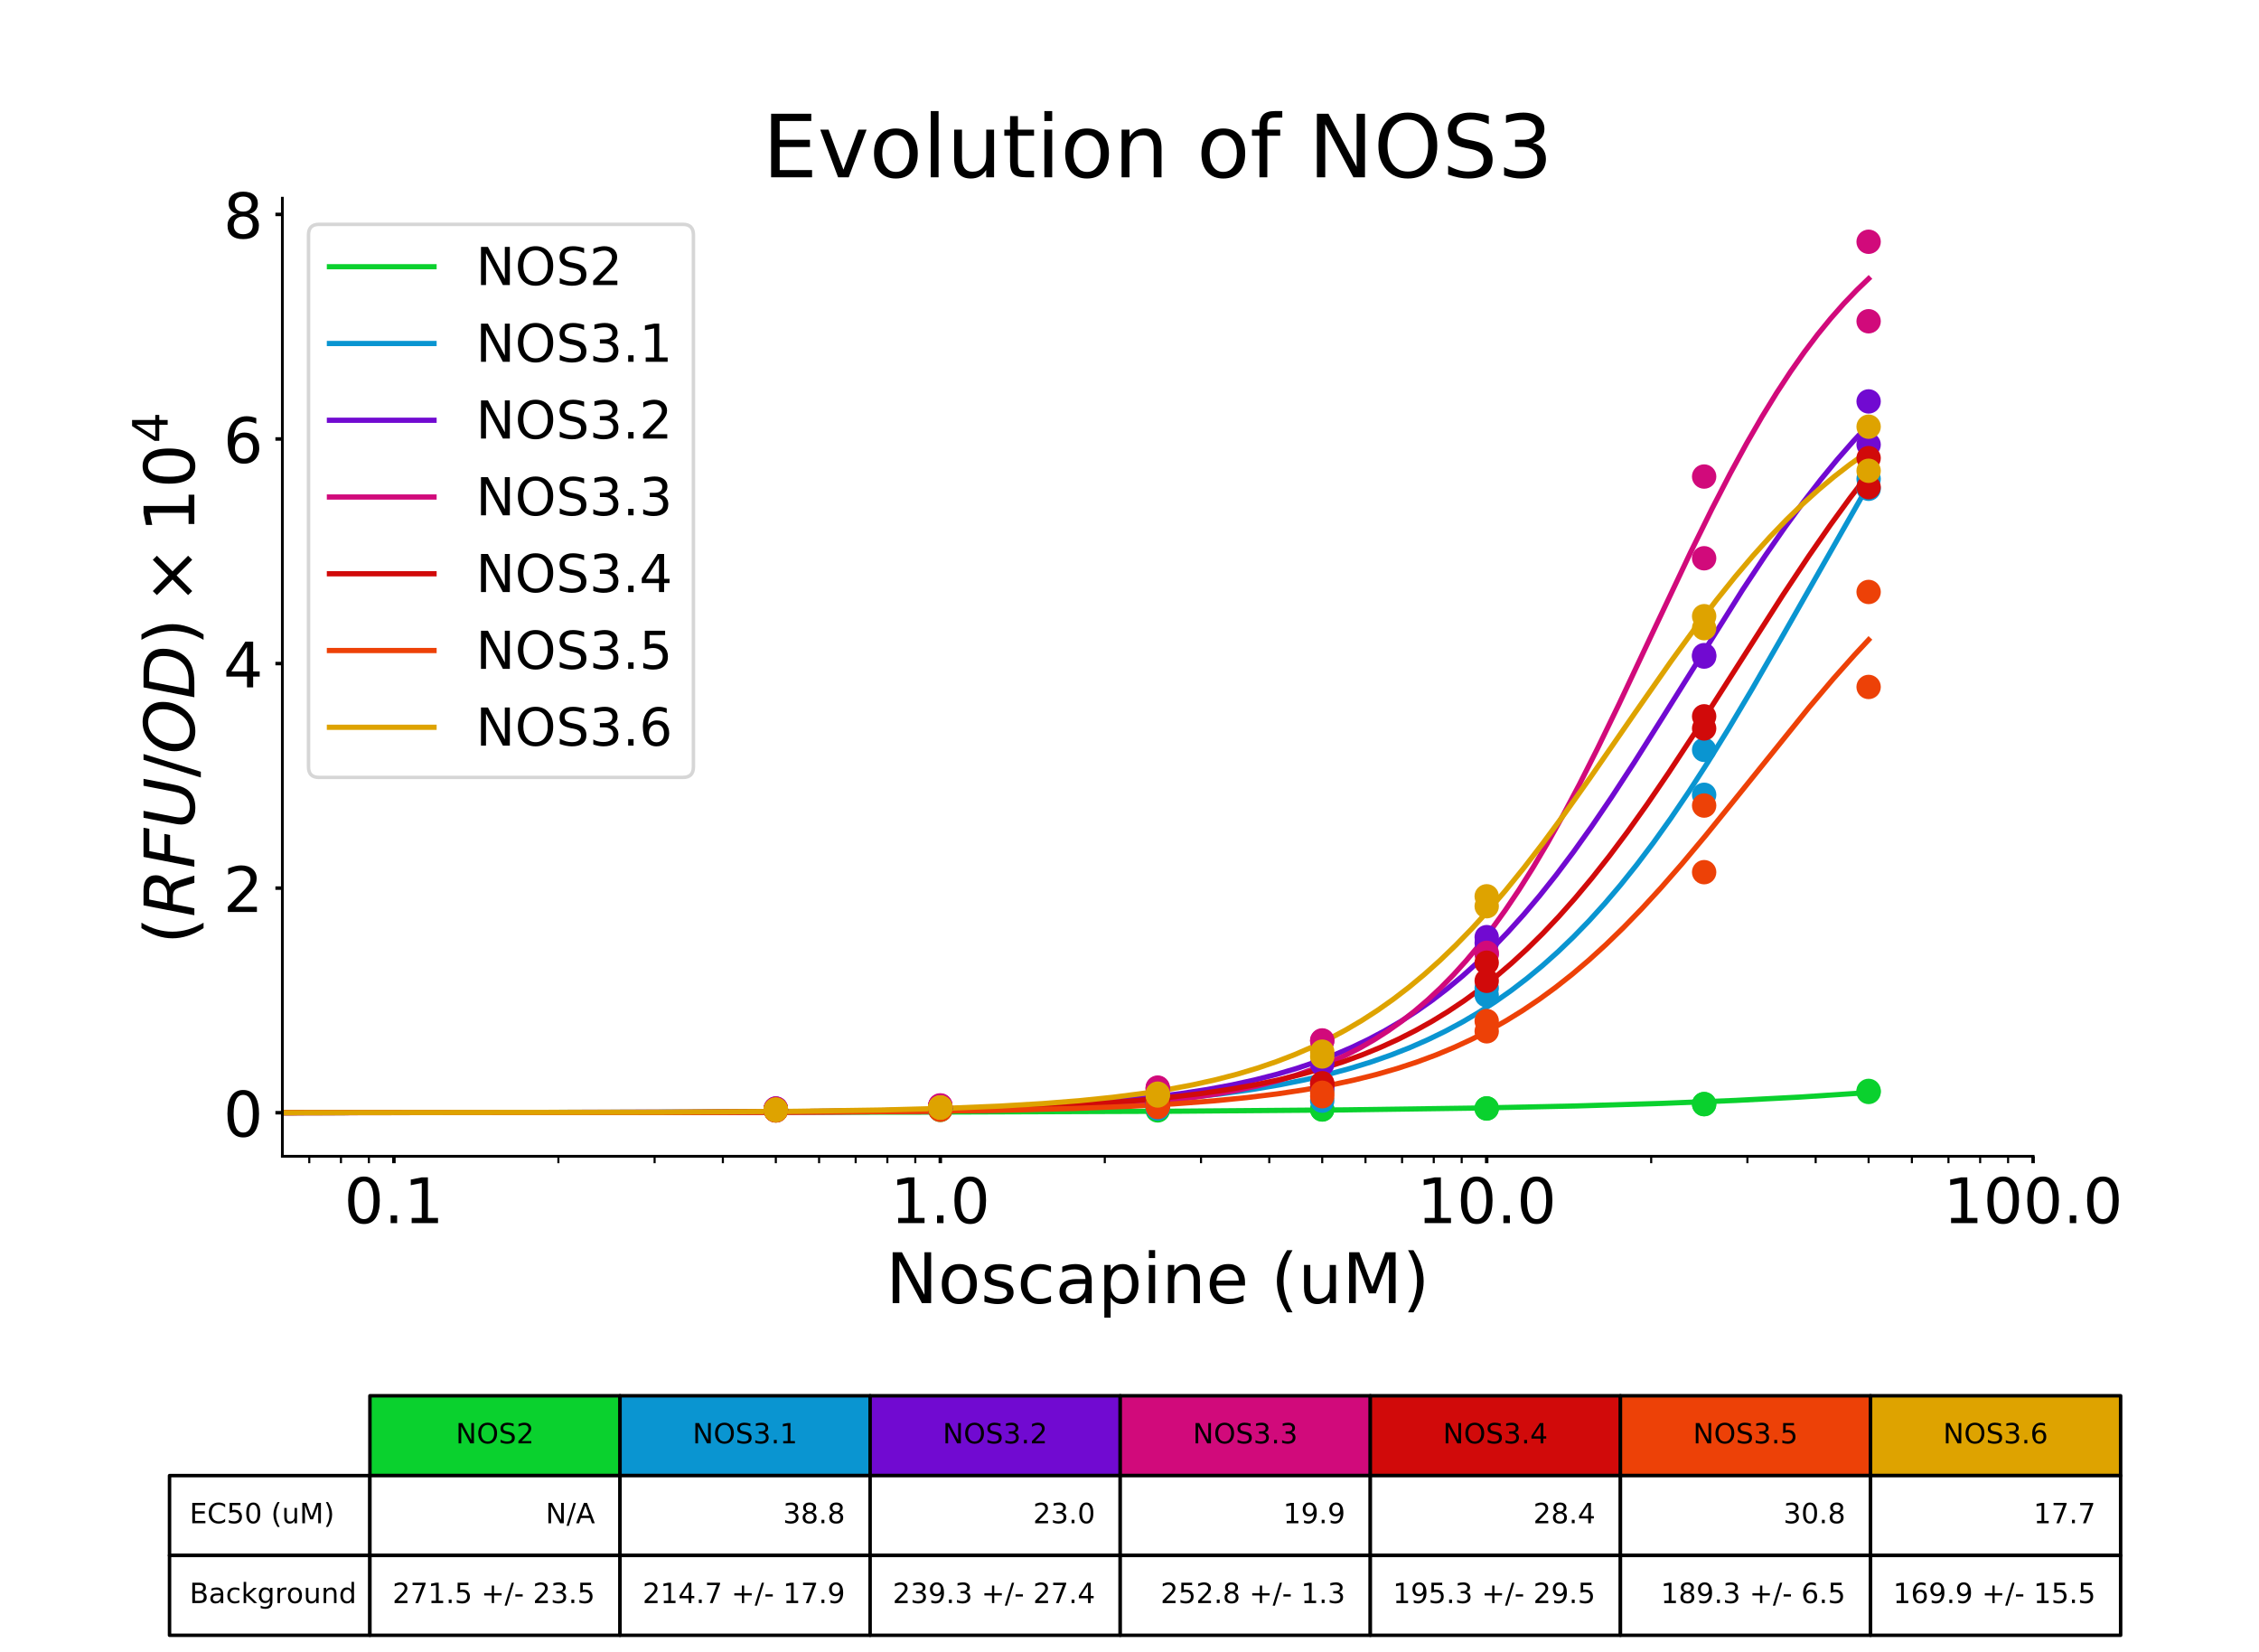 <?xml version="1.0" encoding="utf-8" standalone="no"?>
<!DOCTYPE svg PUBLIC "-//W3C//DTD SVG 1.1//EN"
  "http://www.w3.org/Graphics/SVG/1.1/DTD/svg11.dtd">
<!-- Created with matplotlib (https://matplotlib.org/) -->
<svg height="473.76pt" version="1.1" viewBox="0 0 648 473.76" width="648pt" xmlns="http://www.w3.org/2000/svg" xmlns:xlink="http://www.w3.org/1999/xlink">
 <defs>
  <style type="text/css">
*{stroke-linecap:butt;stroke-linejoin:round;}
  </style>
 </defs>
 <g id="figure_1">
  <g id="patch_1">
   <path d="M 0 473.76 
L 648 473.76 
L 648 0 
L 0 0 
z
" style="fill:#ffffff;"/>
  </g>
  <g id="axes_1">
   <g id="patch_2">
    <path d="M 81 331.632 
L 583.2 331.632 
L 583.2 56.851 
L 81 56.851 
z
" style="fill:#ffffff;"/>
   </g>
   <g id="table_1">
    <g id="patch_3">
     <path d="M 106.11 423.226 
L 177.853 423.226 
L 177.853 400.327 
L 106.11 400.327 
z
" style="fill:#0ad12e;stroke:#000000;stroke-linejoin:miter;"/>
    </g>
    <g id="text_1">
     <!-- NOS2 -->
     <defs>
      <path d="M 9.812 72.906 
L 23.094 72.906 
L 55.422 11.922 
L 55.422 72.906 
L 64.984 72.906 
L 64.984 0 
L 51.703 0 
L 19.391 60.984 
L 19.391 0 
L 9.812 0 
z
" id="DejaVuSans-78"/>
      <path d="M 39.406 66.219 
Q 28.656 66.219 22.328 58.203 
Q 16.016 50.203 16.016 36.375 
Q 16.016 22.609 22.328 14.594 
Q 28.656 6.594 39.406 6.594 
Q 50.141 6.594 56.422 14.594 
Q 62.703 22.609 62.703 36.375 
Q 62.703 50.203 56.422 58.203 
Q 50.141 66.219 39.406 66.219 
z
M 39.406 74.219 
Q 54.734 74.219 63.906 63.938 
Q 73.094 53.656 73.094 36.375 
Q 73.094 19.141 63.906 8.859 
Q 54.734 -1.422 39.406 -1.422 
Q 24.031 -1.422 14.812 8.828 
Q 5.609 19.094 5.609 36.375 
Q 5.609 53.656 14.812 63.938 
Q 24.031 74.219 39.406 74.219 
z
" id="DejaVuSans-79"/>
      <path d="M 53.516 70.516 
L 53.516 60.891 
Q 47.906 63.578 42.922 64.891 
Q 37.938 66.219 33.297 66.219 
Q 25.25 66.219 20.875 63.094 
Q 16.5 59.969 16.5 54.203 
Q 16.5 49.359 19.406 46.891 
Q 22.312 44.438 30.422 42.922 
L 36.375 41.703 
Q 47.406 39.594 52.656 34.297 
Q 57.906 29 57.906 20.125 
Q 57.906 9.516 50.797 4.047 
Q 43.703 -1.422 29.984 -1.422 
Q 24.812 -1.422 18.969 -0.25 
Q 13.141 0.922 6.891 3.219 
L 6.891 13.375 
Q 12.891 10.016 18.656 8.297 
Q 24.422 6.594 29.984 6.594 
Q 38.422 6.594 43.016 9.906 
Q 47.609 13.234 47.609 19.391 
Q 47.609 24.75 44.312 27.781 
Q 41.016 30.812 33.5 32.328 
L 27.484 33.5 
Q 16.453 35.688 11.516 40.375 
Q 6.594 45.062 6.594 53.422 
Q 6.594 63.094 13.406 68.656 
Q 20.219 74.219 32.172 74.219 
Q 37.312 74.219 42.625 73.281 
Q 47.953 72.359 53.516 70.516 
z
" id="DejaVuSans-83"/>
      <path d="M 19.188 8.297 
L 53.609 8.297 
L 53.609 0 
L 7.328 0 
L 7.328 8.297 
Q 12.938 14.109 22.625 23.891 
Q 32.328 33.688 34.812 36.531 
Q 39.547 41.844 41.422 45.531 
Q 43.312 49.219 43.312 52.781 
Q 43.312 58.594 39.234 62.25 
Q 35.156 65.922 28.609 65.922 
Q 23.969 65.922 18.812 64.312 
Q 13.672 62.703 7.812 59.422 
L 7.812 69.391 
Q 13.766 71.781 18.938 73 
Q 24.125 74.219 28.422 74.219 
Q 39.75 74.219 46.484 68.547 
Q 53.219 62.891 53.219 53.422 
Q 53.219 48.922 51.531 44.891 
Q 49.859 40.875 45.406 35.406 
Q 44.188 33.984 37.641 27.219 
Q 31.109 20.453 19.188 8.297 
z
" id="DejaVuSans-50"/>
     </defs>
     <g transform="translate(130.756 413.984)scale(0.08 -0.08)">
      <use xlink:href="#DejaVuSans-78"/>
      <use x="74.805" xlink:href="#DejaVuSans-79"/>
      <use x="153.516" xlink:href="#DejaVuSans-83"/>
      <use x="216.992" xlink:href="#DejaVuSans-50"/>
     </g>
    </g>
    <g id="patch_4">
     <path d="M 177.853 423.226 
L 249.596 423.226 
L 249.596 400.327 
L 177.853 400.327 
z
" style="fill:#0a95d1;stroke:#000000;stroke-linejoin:miter;"/>
    </g>
    <g id="text_2">
     <!-- NOS3.1 -->
     <defs>
      <path d="M 40.578 39.312 
Q 47.656 37.797 51.625 33 
Q 55.609 28.219 55.609 21.188 
Q 55.609 10.406 48.188 4.484 
Q 40.766 -1.422 27.094 -1.422 
Q 22.516 -1.422 17.656 -0.516 
Q 12.797 0.391 7.625 2.203 
L 7.625 11.719 
Q 11.719 9.328 16.594 8.109 
Q 21.484 6.891 26.812 6.891 
Q 36.078 6.891 40.938 10.547 
Q 45.797 14.203 45.797 21.188 
Q 45.797 27.641 41.281 31.266 
Q 36.766 34.906 28.719 34.906 
L 20.219 34.906 
L 20.219 43.016 
L 29.109 43.016 
Q 36.375 43.016 40.234 45.922 
Q 44.094 48.828 44.094 54.297 
Q 44.094 59.906 40.109 62.906 
Q 36.141 65.922 28.719 65.922 
Q 24.656 65.922 20.016 65.031 
Q 15.375 64.156 9.812 62.312 
L 9.812 71.094 
Q 15.438 72.656 20.344 73.438 
Q 25.25 74.219 29.594 74.219 
Q 40.828 74.219 47.359 69.109 
Q 53.906 64.016 53.906 55.328 
Q 53.906 49.266 50.438 45.094 
Q 46.969 40.922 40.578 39.312 
z
" id="DejaVuSans-51"/>
      <path d="M 10.688 12.406 
L 21 12.406 
L 21 0 
L 10.688 0 
z
" id="DejaVuSans-46"/>
      <path d="M 12.406 8.297 
L 28.516 8.297 
L 28.516 63.922 
L 10.984 60.406 
L 10.984 69.391 
L 28.422 72.906 
L 38.281 72.906 
L 38.281 8.297 
L 54.391 8.297 
L 54.391 0 
L 12.406 0 
z
" id="DejaVuSans-49"/>
     </defs>
     <g transform="translate(198.682 413.984)scale(0.08 -0.08)">
      <use xlink:href="#DejaVuSans-78"/>
      <use x="74.805" xlink:href="#DejaVuSans-79"/>
      <use x="153.516" xlink:href="#DejaVuSans-83"/>
      <use x="216.992" xlink:href="#DejaVuSans-51"/>
      <use x="280.615" xlink:href="#DejaVuSans-46"/>
      <use x="312.402" xlink:href="#DejaVuSans-49"/>
     </g>
    </g>
    <g id="patch_5">
     <path d="M 249.596 423.226 
L 321.339 423.226 
L 321.339 400.327 
L 249.596 400.327 
z
" style="fill:#710ad1;stroke:#000000;stroke-linejoin:miter;"/>
    </g>
    <g id="text_3">
     <!-- NOS3.2 -->
     <g transform="translate(270.425 413.984)scale(0.08 -0.08)">
      <use xlink:href="#DejaVuSans-78"/>
      <use x="74.805" xlink:href="#DejaVuSans-79"/>
      <use x="153.516" xlink:href="#DejaVuSans-83"/>
      <use x="216.992" xlink:href="#DejaVuSans-51"/>
      <use x="280.615" xlink:href="#DejaVuSans-46"/>
      <use x="312.402" xlink:href="#DejaVuSans-50"/>
     </g>
    </g>
    <g id="patch_6">
     <path d="M 321.339 423.226 
L 393.081 423.226 
L 393.081 400.327 
L 321.339 400.327 
z
" style="fill:#d10a7b;stroke:#000000;stroke-linejoin:miter;"/>
    </g>
    <g id="text_4">
     <!-- NOS3.3 -->
     <g transform="translate(342.168 413.984)scale(0.08 -0.08)">
      <use xlink:href="#DejaVuSans-78"/>
      <use x="74.805" xlink:href="#DejaVuSans-79"/>
      <use x="153.516" xlink:href="#DejaVuSans-83"/>
      <use x="216.992" xlink:href="#DejaVuSans-51"/>
      <use x="280.615" xlink:href="#DejaVuSans-46"/>
      <use x="312.402" xlink:href="#DejaVuSans-51"/>
     </g>
    </g>
    <g id="patch_7">
     <path d="M 393.081 423.226 
L 464.824 423.226 
L 464.824 400.327 
L 393.081 400.327 
z
" style="fill:#d10a0a;stroke:#000000;stroke-linejoin:miter;"/>
    </g>
    <g id="text_5">
     <!-- NOS3.4 -->
     <defs>
      <path d="M 37.797 64.312 
L 12.891 25.391 
L 37.797 25.391 
z
M 35.203 72.906 
L 47.609 72.906 
L 47.609 25.391 
L 58.016 25.391 
L 58.016 17.188 
L 47.609 17.188 
L 47.609 0 
L 37.797 0 
L 37.797 17.188 
L 4.891 17.188 
L 4.891 26.703 
z
" id="DejaVuSans-52"/>
     </defs>
     <g transform="translate(413.911 413.984)scale(0.08 -0.08)">
      <use xlink:href="#DejaVuSans-78"/>
      <use x="74.805" xlink:href="#DejaVuSans-79"/>
      <use x="153.516" xlink:href="#DejaVuSans-83"/>
      <use x="216.992" xlink:href="#DejaVuSans-51"/>
      <use x="280.615" xlink:href="#DejaVuSans-46"/>
      <use x="312.402" xlink:href="#DejaVuSans-52"/>
     </g>
    </g>
    <g id="patch_8">
     <path d="M 464.824 423.226 
L 536.567 423.226 
L 536.567 400.327 
L 464.824 400.327 
z
" style="fill:#ed4107;stroke:#000000;stroke-linejoin:miter;"/>
    </g>
    <g id="text_6">
     <!-- NOS3.5 -->
     <defs>
      <path d="M 10.797 72.906 
L 49.516 72.906 
L 49.516 64.594 
L 19.828 64.594 
L 19.828 46.734 
Q 21.969 47.469 24.109 47.828 
Q 26.266 48.188 28.422 48.188 
Q 40.625 48.188 47.75 41.5 
Q 54.891 34.812 54.891 23.391 
Q 54.891 11.625 47.562 5.094 
Q 40.234 -1.422 26.906 -1.422 
Q 22.312 -1.422 17.547 -0.641 
Q 12.797 0.141 7.719 1.703 
L 7.719 11.625 
Q 12.109 9.234 16.797 8.062 
Q 21.484 6.891 26.703 6.891 
Q 35.156 6.891 40.078 11.328 
Q 45.016 15.766 45.016 23.391 
Q 45.016 31 40.078 35.438 
Q 35.156 39.891 26.703 39.891 
Q 22.75 39.891 18.812 39.016 
Q 14.891 38.141 10.797 36.281 
z
" id="DejaVuSans-53"/>
     </defs>
     <g transform="translate(485.654 413.984)scale(0.08 -0.08)">
      <use xlink:href="#DejaVuSans-78"/>
      <use x="74.805" xlink:href="#DejaVuSans-79"/>
      <use x="153.516" xlink:href="#DejaVuSans-83"/>
      <use x="216.992" xlink:href="#DejaVuSans-51"/>
      <use x="280.615" xlink:href="#DejaVuSans-46"/>
      <use x="312.402" xlink:href="#DejaVuSans-53"/>
     </g>
    </g>
    <g id="patch_9">
     <path d="M 536.567 423.226 
L 608.31 423.226 
L 608.31 400.327 
L 536.567 400.327 
z
" style="fill:#dea300;stroke:#000000;stroke-linejoin:miter;"/>
    </g>
    <g id="text_7">
     <!-- NOS3.6 -->
     <defs>
      <path d="M 33.016 40.375 
Q 26.375 40.375 22.484 35.828 
Q 18.609 31.297 18.609 23.391 
Q 18.609 15.531 22.484 10.953 
Q 26.375 6.391 33.016 6.391 
Q 39.656 6.391 43.531 10.953 
Q 47.406 15.531 47.406 23.391 
Q 47.406 31.297 43.531 35.828 
Q 39.656 40.375 33.016 40.375 
z
M 52.594 71.297 
L 52.594 62.312 
Q 48.875 64.062 45.094 64.984 
Q 41.312 65.922 37.594 65.922 
Q 27.828 65.922 22.672 59.328 
Q 17.531 52.734 16.797 39.406 
Q 19.672 43.656 24.016 45.922 
Q 28.375 48.188 33.594 48.188 
Q 44.578 48.188 50.953 41.516 
Q 57.328 34.859 57.328 23.391 
Q 57.328 12.156 50.688 5.359 
Q 44.047 -1.422 33.016 -1.422 
Q 20.359 -1.422 13.672 8.266 
Q 6.984 17.969 6.984 36.375 
Q 6.984 53.656 15.188 63.938 
Q 23.391 74.219 37.203 74.219 
Q 40.922 74.219 44.703 73.484 
Q 48.484 72.75 52.594 71.297 
z
" id="DejaVuSans-54"/>
     </defs>
     <g transform="translate(557.397 413.984)scale(0.08 -0.08)">
      <use xlink:href="#DejaVuSans-78"/>
      <use x="74.805" xlink:href="#DejaVuSans-79"/>
      <use x="153.516" xlink:href="#DejaVuSans-83"/>
      <use x="216.992" xlink:href="#DejaVuSans-51"/>
      <use x="280.615" xlink:href="#DejaVuSans-46"/>
      <use x="312.402" xlink:href="#DejaVuSans-54"/>
     </g>
    </g>
    <g id="patch_10">
     <path d="M 48.629 446.124 
L 106.11 446.124 
L 106.11 423.226 
L 48.629 423.226 
z
" style="fill:#ffffff;stroke:#000000;stroke-linejoin:miter;"/>
    </g>
    <g id="text_8">
     <!-- EC50 (uM) -->
     <defs>
      <path d="M 9.812 72.906 
L 55.906 72.906 
L 55.906 64.594 
L 19.672 64.594 
L 19.672 43.016 
L 54.391 43.016 
L 54.391 34.719 
L 19.672 34.719 
L 19.672 8.297 
L 56.781 8.297 
L 56.781 0 
L 9.812 0 
z
" id="DejaVuSans-69"/>
      <path d="M 64.406 67.281 
L 64.406 56.891 
Q 59.422 61.531 53.781 63.812 
Q 48.141 66.109 41.797 66.109 
Q 29.297 66.109 22.656 58.469 
Q 16.016 50.828 16.016 36.375 
Q 16.016 21.969 22.656 14.328 
Q 29.297 6.688 41.797 6.688 
Q 48.141 6.688 53.781 8.984 
Q 59.422 11.281 64.406 15.922 
L 64.406 5.609 
Q 59.234 2.094 53.438 0.328 
Q 47.656 -1.422 41.219 -1.422 
Q 24.656 -1.422 15.125 8.703 
Q 5.609 18.844 5.609 36.375 
Q 5.609 53.953 15.125 64.078 
Q 24.656 74.219 41.219 74.219 
Q 47.75 74.219 53.531 72.484 
Q 59.328 70.75 64.406 67.281 
z
" id="DejaVuSans-67"/>
      <path d="M 31.781 66.406 
Q 24.172 66.406 20.328 58.906 
Q 16.5 51.422 16.5 36.375 
Q 16.5 21.391 20.328 13.891 
Q 24.172 6.391 31.781 6.391 
Q 39.453 6.391 43.281 13.891 
Q 47.125 21.391 47.125 36.375 
Q 47.125 51.422 43.281 58.906 
Q 39.453 66.406 31.781 66.406 
z
M 31.781 74.219 
Q 44.047 74.219 50.516 64.516 
Q 56.984 54.828 56.984 36.375 
Q 56.984 17.969 50.516 8.266 
Q 44.047 -1.422 31.781 -1.422 
Q 19.531 -1.422 13.062 8.266 
Q 6.594 17.969 6.594 36.375 
Q 6.594 54.828 13.062 64.516 
Q 19.531 74.219 31.781 74.219 
z
" id="DejaVuSans-48"/>
      <path id="DejaVuSans-32"/>
      <path d="M 31 75.875 
Q 24.469 64.656 21.281 53.656 
Q 18.109 42.672 18.109 31.391 
Q 18.109 20.125 21.312 9.062 
Q 24.516 -2 31 -13.188 
L 23.188 -13.188 
Q 15.875 -1.703 12.234 9.375 
Q 8.594 20.453 8.594 31.391 
Q 8.594 42.281 12.203 53.312 
Q 15.828 64.359 23.188 75.875 
z
" id="DejaVuSans-40"/>
      <path d="M 8.5 21.578 
L 8.5 54.688 
L 17.484 54.688 
L 17.484 21.922 
Q 17.484 14.156 20.5 10.266 
Q 23.531 6.391 29.594 6.391 
Q 36.859 6.391 41.078 11.031 
Q 45.312 15.672 45.312 23.688 
L 45.312 54.688 
L 54.297 54.688 
L 54.297 0 
L 45.312 0 
L 45.312 8.406 
Q 42.047 3.422 37.719 1 
Q 33.406 -1.422 27.688 -1.422 
Q 18.266 -1.422 13.375 4.438 
Q 8.5 10.297 8.5 21.578 
z
M 31.109 56 
z
" id="DejaVuSans-117"/>
      <path d="M 9.812 72.906 
L 24.516 72.906 
L 43.109 23.297 
L 61.812 72.906 
L 76.516 72.906 
L 76.516 0 
L 66.891 0 
L 66.891 64.016 
L 48.094 14.016 
L 38.188 14.016 
L 19.391 64.016 
L 19.391 0 
L 9.812 0 
z
" id="DejaVuSans-77"/>
      <path d="M 8.016 75.875 
L 15.828 75.875 
Q 23.141 64.359 26.781 53.312 
Q 30.422 42.281 30.422 31.391 
Q 30.422 20.453 26.781 9.375 
Q 23.141 -1.703 15.828 -13.188 
L 8.016 -13.188 
Q 14.5 -2 17.703 9.062 
Q 20.906 20.125 20.906 31.391 
Q 20.906 42.672 17.703 53.656 
Q 14.5 64.656 8.016 75.875 
z
" id="DejaVuSans-41"/>
     </defs>
     <g transform="translate(54.377 436.882)scale(0.08 -0.08)">
      <use xlink:href="#DejaVuSans-69"/>
      <use x="63.184" xlink:href="#DejaVuSans-67"/>
      <use x="133.008" xlink:href="#DejaVuSans-53"/>
      <use x="196.631" xlink:href="#DejaVuSans-48"/>
      <use x="260.254" xlink:href="#DejaVuSans-32"/>
      <use x="292.041" xlink:href="#DejaVuSans-40"/>
      <use x="331.055" xlink:href="#DejaVuSans-117"/>
      <use x="394.434" xlink:href="#DejaVuSans-77"/>
      <use x="480.713" xlink:href="#DejaVuSans-41"/>
     </g>
    </g>
    <g id="patch_11">
     <path d="M 106.11 446.124 
L 177.853 446.124 
L 177.853 423.226 
L 106.11 423.226 
z
" style="fill:#ffffff;stroke:#000000;stroke-linejoin:miter;"/>
    </g>
    <g id="text_9">
     <!-- N/A -->
     <defs>
      <path d="M 25.391 72.906 
L 33.688 72.906 
L 8.297 -9.281 
L 0 -9.281 
z
" id="DejaVuSans-47"/>
      <path d="M 34.188 63.188 
L 20.797 26.906 
L 47.609 26.906 
z
M 28.609 72.906 
L 39.797 72.906 
L 67.578 0 
L 57.328 0 
L 50.688 18.703 
L 17.828 18.703 
L 11.188 0 
L 0.781 0 
z
" id="DejaVuSans-65"/>
     </defs>
     <g transform="translate(156.526 436.882)scale(0.08 -0.08)">
      <use xlink:href="#DejaVuSans-78"/>
      <use x="74.805" xlink:href="#DejaVuSans-47"/>
      <use x="108.496" xlink:href="#DejaVuSans-65"/>
     </g>
    </g>
    <g id="patch_12">
     <path d="M 177.853 446.124 
L 249.596 446.124 
L 249.596 423.226 
L 177.853 423.226 
z
" style="fill:#ffffff;stroke:#000000;stroke-linejoin:miter;"/>
    </g>
    <g id="text_10">
     <!-- 38.8 -->
     <defs>
      <path d="M 31.781 34.625 
Q 24.75 34.625 20.719 30.859 
Q 16.703 27.094 16.703 20.516 
Q 16.703 13.922 20.719 10.156 
Q 24.75 6.391 31.781 6.391 
Q 38.812 6.391 42.859 10.172 
Q 46.922 13.969 46.922 20.516 
Q 46.922 27.094 42.891 30.859 
Q 38.875 34.625 31.781 34.625 
z
M 21.922 38.812 
Q 15.578 40.375 12.031 44.719 
Q 8.5 49.078 8.5 55.328 
Q 8.5 64.062 14.719 69.141 
Q 20.953 74.219 31.781 74.219 
Q 42.672 74.219 48.875 69.141 
Q 55.078 64.062 55.078 55.328 
Q 55.078 49.078 51.531 44.719 
Q 48 40.375 41.703 38.812 
Q 48.828 37.156 52.797 32.312 
Q 56.781 27.484 56.781 20.516 
Q 56.781 9.906 50.312 4.234 
Q 43.844 -1.422 31.781 -1.422 
Q 19.734 -1.422 13.25 4.234 
Q 6.781 9.906 6.781 20.516 
Q 6.781 27.484 10.781 32.312 
Q 14.797 37.156 21.922 38.812 
z
M 18.312 54.391 
Q 18.312 48.734 21.844 45.562 
Q 25.391 42.391 31.781 42.391 
Q 38.141 42.391 41.719 45.562 
Q 45.312 48.734 45.312 54.391 
Q 45.312 60.062 41.719 63.234 
Q 38.141 66.406 31.781 66.406 
Q 25.391 66.406 21.844 63.234 
Q 18.312 60.062 18.312 54.391 
z
" id="DejaVuSans-56"/>
     </defs>
     <g transform="translate(224.609 436.882)scale(0.08 -0.08)">
      <use xlink:href="#DejaVuSans-51"/>
      <use x="63.623" xlink:href="#DejaVuSans-56"/>
      <use x="127.246" xlink:href="#DejaVuSans-46"/>
      <use x="159.033" xlink:href="#DejaVuSans-56"/>
     </g>
    </g>
    <g id="patch_13">
     <path d="M 249.596 446.124 
L 321.339 446.124 
L 321.339 423.226 
L 249.596 423.226 
z
" style="fill:#ffffff;stroke:#000000;stroke-linejoin:miter;"/>
    </g>
    <g id="text_11">
     <!-- 23.0 -->
     <g transform="translate(296.352 436.882)scale(0.08 -0.08)">
      <use xlink:href="#DejaVuSans-50"/>
      <use x="63.623" xlink:href="#DejaVuSans-51"/>
      <use x="127.246" xlink:href="#DejaVuSans-46"/>
      <use x="159.033" xlink:href="#DejaVuSans-48"/>
     </g>
    </g>
    <g id="patch_14">
     <path d="M 321.339 446.124 
L 393.081 446.124 
L 393.081 423.226 
L 321.339 423.226 
z
" style="fill:#ffffff;stroke:#000000;stroke-linejoin:miter;"/>
    </g>
    <g id="text_12">
     <!-- 19.9 -->
     <defs>
      <path d="M 10.984 1.516 
L 10.984 10.5 
Q 14.703 8.734 18.5 7.812 
Q 22.312 6.891 25.984 6.891 
Q 35.75 6.891 40.891 13.453 
Q 46.047 20.016 46.781 33.406 
Q 43.953 29.203 39.594 26.953 
Q 35.25 24.703 29.984 24.703 
Q 19.047 24.703 12.672 31.312 
Q 6.297 37.938 6.297 49.422 
Q 6.297 60.641 12.938 67.422 
Q 19.578 74.219 30.609 74.219 
Q 43.266 74.219 49.922 64.516 
Q 56.594 54.828 56.594 36.375 
Q 56.594 19.141 48.406 8.859 
Q 40.234 -1.422 26.422 -1.422 
Q 22.703 -1.422 18.891 -0.688 
Q 15.094 0.047 10.984 1.516 
z
M 30.609 32.422 
Q 37.25 32.422 41.125 36.953 
Q 45.016 41.5 45.016 49.422 
Q 45.016 57.281 41.125 61.844 
Q 37.25 66.406 30.609 66.406 
Q 23.969 66.406 20.094 61.844 
Q 16.219 57.281 16.219 49.422 
Q 16.219 41.5 20.094 36.953 
Q 23.969 32.422 30.609 32.422 
z
" id="DejaVuSans-57"/>
     </defs>
     <g transform="translate(368.095 436.882)scale(0.08 -0.08)">
      <use xlink:href="#DejaVuSans-49"/>
      <use x="63.623" xlink:href="#DejaVuSans-57"/>
      <use x="127.246" xlink:href="#DejaVuSans-46"/>
      <use x="159.033" xlink:href="#DejaVuSans-57"/>
     </g>
    </g>
    <g id="patch_15">
     <path d="M 393.081 446.124 
L 464.824 446.124 
L 464.824 423.226 
L 393.081 423.226 
z
" style="fill:#ffffff;stroke:#000000;stroke-linejoin:miter;"/>
    </g>
    <g id="text_13">
     <!-- 28.4 -->
     <g transform="translate(439.837 436.882)scale(0.08 -0.08)">
      <use xlink:href="#DejaVuSans-50"/>
      <use x="63.623" xlink:href="#DejaVuSans-56"/>
      <use x="127.246" xlink:href="#DejaVuSans-46"/>
      <use x="159.033" xlink:href="#DejaVuSans-52"/>
     </g>
    </g>
    <g id="patch_16">
     <path d="M 464.824 446.124 
L 536.567 446.124 
L 536.567 423.226 
L 464.824 423.226 
z
" style="fill:#ffffff;stroke:#000000;stroke-linejoin:miter;"/>
    </g>
    <g id="text_14">
     <!-- 30.8 -->
     <g transform="translate(511.58 436.882)scale(0.08 -0.08)">
      <use xlink:href="#DejaVuSans-51"/>
      <use x="63.623" xlink:href="#DejaVuSans-48"/>
      <use x="127.246" xlink:href="#DejaVuSans-46"/>
      <use x="159.033" xlink:href="#DejaVuSans-56"/>
     </g>
    </g>
    <g id="patch_17">
     <path d="M 536.567 446.124 
L 608.31 446.124 
L 608.31 423.226 
L 536.567 423.226 
z
" style="fill:#ffffff;stroke:#000000;stroke-linejoin:miter;"/>
    </g>
    <g id="text_15">
     <!-- 17.7 -->
     <defs>
      <path d="M 8.203 72.906 
L 55.078 72.906 
L 55.078 68.703 
L 28.609 0 
L 18.312 0 
L 43.219 64.594 
L 8.203 64.594 
z
" id="DejaVuSans-55"/>
     </defs>
     <g transform="translate(583.323 436.882)scale(0.08 -0.08)">
      <use xlink:href="#DejaVuSans-49"/>
      <use x="63.623" xlink:href="#DejaVuSans-55"/>
      <use x="127.246" xlink:href="#DejaVuSans-46"/>
      <use x="159.033" xlink:href="#DejaVuSans-55"/>
     </g>
    </g>
    <g id="patch_18">
     <path d="M 48.629 469.022 
L 106.11 469.022 
L 106.11 446.124 
L 48.629 446.124 
z
" style="fill:#ffffff;stroke:#000000;stroke-linejoin:miter;"/>
    </g>
    <g id="text_16">
     <!-- Background -->
     <defs>
      <path d="M 19.672 34.812 
L 19.672 8.109 
L 35.5 8.109 
Q 43.453 8.109 47.281 11.406 
Q 51.125 14.703 51.125 21.484 
Q 51.125 28.328 47.281 31.562 
Q 43.453 34.812 35.5 34.812 
z
M 19.672 64.797 
L 19.672 42.828 
L 34.281 42.828 
Q 41.5 42.828 45.031 45.531 
Q 48.578 48.25 48.578 53.812 
Q 48.578 59.328 45.031 62.062 
Q 41.5 64.797 34.281 64.797 
z
M 9.812 72.906 
L 35.016 72.906 
Q 46.297 72.906 52.391 68.219 
Q 58.5 63.531 58.5 54.891 
Q 58.5 48.188 55.375 44.234 
Q 52.25 40.281 46.188 39.312 
Q 53.469 37.75 57.5 32.781 
Q 61.531 27.828 61.531 20.406 
Q 61.531 10.641 54.891 5.312 
Q 48.25 0 35.984 0 
L 9.812 0 
z
" id="DejaVuSans-66"/>
      <path d="M 34.281 27.484 
Q 23.391 27.484 19.188 25 
Q 14.984 22.516 14.984 16.5 
Q 14.984 11.719 18.141 8.906 
Q 21.297 6.109 26.703 6.109 
Q 34.188 6.109 38.703 11.406 
Q 43.219 16.703 43.219 25.484 
L 43.219 27.484 
z
M 52.203 31.203 
L 52.203 0 
L 43.219 0 
L 43.219 8.297 
Q 40.141 3.328 35.547 0.953 
Q 30.953 -1.422 24.312 -1.422 
Q 15.922 -1.422 10.953 3.297 
Q 6 8.016 6 15.922 
Q 6 25.141 12.172 29.828 
Q 18.359 34.516 30.609 34.516 
L 43.219 34.516 
L 43.219 35.406 
Q 43.219 41.609 39.141 45 
Q 35.062 48.391 27.688 48.391 
Q 23 48.391 18.547 47.266 
Q 14.109 46.141 10.016 43.891 
L 10.016 52.203 
Q 14.938 54.109 19.578 55.047 
Q 24.219 56 28.609 56 
Q 40.484 56 46.344 49.844 
Q 52.203 43.703 52.203 31.203 
z
" id="DejaVuSans-97"/>
      <path d="M 48.781 52.594 
L 48.781 44.188 
Q 44.969 46.297 41.141 47.344 
Q 37.312 48.391 33.406 48.391 
Q 24.656 48.391 19.812 42.844 
Q 14.984 37.312 14.984 27.297 
Q 14.984 17.281 19.812 11.734 
Q 24.656 6.203 33.406 6.203 
Q 37.312 6.203 41.141 7.25 
Q 44.969 8.297 48.781 10.406 
L 48.781 2.094 
Q 45.016 0.344 40.984 -0.531 
Q 36.969 -1.422 32.422 -1.422 
Q 20.062 -1.422 12.781 6.344 
Q 5.516 14.109 5.516 27.297 
Q 5.516 40.672 12.859 48.328 
Q 20.219 56 33.016 56 
Q 37.156 56 41.109 55.141 
Q 45.062 54.297 48.781 52.594 
z
" id="DejaVuSans-99"/>
      <path d="M 9.078 75.984 
L 18.109 75.984 
L 18.109 31.109 
L 44.922 54.688 
L 56.391 54.688 
L 27.391 29.109 
L 57.625 0 
L 45.906 0 
L 18.109 26.703 
L 18.109 0 
L 9.078 0 
z
" id="DejaVuSans-107"/>
      <path d="M 45.406 27.984 
Q 45.406 37.75 41.375 43.109 
Q 37.359 48.484 30.078 48.484 
Q 22.859 48.484 18.828 43.109 
Q 14.797 37.75 14.797 27.984 
Q 14.797 18.266 18.828 12.891 
Q 22.859 7.516 30.078 7.516 
Q 37.359 7.516 41.375 12.891 
Q 45.406 18.266 45.406 27.984 
z
M 54.391 6.781 
Q 54.391 -7.172 48.188 -13.984 
Q 42 -20.797 29.203 -20.797 
Q 24.469 -20.797 20.266 -20.094 
Q 16.062 -19.391 12.109 -17.922 
L 12.109 -9.188 
Q 16.062 -11.328 19.922 -12.344 
Q 23.781 -13.375 27.781 -13.375 
Q 36.625 -13.375 41.016 -8.766 
Q 45.406 -4.156 45.406 5.172 
L 45.406 9.625 
Q 42.625 4.781 38.281 2.391 
Q 33.938 0 27.875 0 
Q 17.828 0 11.672 7.656 
Q 5.516 15.328 5.516 27.984 
Q 5.516 40.672 11.672 48.328 
Q 17.828 56 27.875 56 
Q 33.938 56 38.281 53.609 
Q 42.625 51.219 45.406 46.391 
L 45.406 54.688 
L 54.391 54.688 
z
" id="DejaVuSans-103"/>
      <path d="M 41.109 46.297 
Q 39.594 47.172 37.812 47.578 
Q 36.031 48 33.891 48 
Q 26.266 48 22.188 43.047 
Q 18.109 38.094 18.109 28.812 
L 18.109 0 
L 9.078 0 
L 9.078 54.688 
L 18.109 54.688 
L 18.109 46.188 
Q 20.953 51.172 25.484 53.578 
Q 30.031 56 36.531 56 
Q 37.453 56 38.578 55.875 
Q 39.703 55.766 41.062 55.516 
z
" id="DejaVuSans-114"/>
      <path d="M 30.609 48.391 
Q 23.391 48.391 19.188 42.75 
Q 14.984 37.109 14.984 27.297 
Q 14.984 17.484 19.156 11.844 
Q 23.344 6.203 30.609 6.203 
Q 37.797 6.203 41.984 11.859 
Q 46.188 17.531 46.188 27.297 
Q 46.188 37.016 41.984 42.703 
Q 37.797 48.391 30.609 48.391 
z
M 30.609 56 
Q 42.328 56 49.016 48.375 
Q 55.719 40.766 55.719 27.297 
Q 55.719 13.875 49.016 6.219 
Q 42.328 -1.422 30.609 -1.422 
Q 18.844 -1.422 12.172 6.219 
Q 5.516 13.875 5.516 27.297 
Q 5.516 40.766 12.172 48.375 
Q 18.844 56 30.609 56 
z
" id="DejaVuSans-111"/>
      <path d="M 54.891 33.016 
L 54.891 0 
L 45.906 0 
L 45.906 32.719 
Q 45.906 40.484 42.875 44.328 
Q 39.844 48.188 33.797 48.188 
Q 26.516 48.188 22.312 43.547 
Q 18.109 38.922 18.109 30.906 
L 18.109 0 
L 9.078 0 
L 9.078 54.688 
L 18.109 54.688 
L 18.109 46.188 
Q 21.344 51.125 25.703 53.562 
Q 30.078 56 35.797 56 
Q 45.219 56 50.047 50.172 
Q 54.891 44.344 54.891 33.016 
z
" id="DejaVuSans-110"/>
      <path d="M 45.406 46.391 
L 45.406 75.984 
L 54.391 75.984 
L 54.391 0 
L 45.406 0 
L 45.406 8.203 
Q 42.578 3.328 38.25 0.953 
Q 33.938 -1.422 27.875 -1.422 
Q 17.969 -1.422 11.734 6.484 
Q 5.516 14.406 5.516 27.297 
Q 5.516 40.188 11.734 48.094 
Q 17.969 56 27.875 56 
Q 33.938 56 38.25 53.625 
Q 42.578 51.266 45.406 46.391 
z
M 14.797 27.297 
Q 14.797 17.391 18.875 11.75 
Q 22.953 6.109 30.078 6.109 
Q 37.203 6.109 41.297 11.75 
Q 45.406 17.391 45.406 27.297 
Q 45.406 37.203 41.297 42.844 
Q 37.203 48.484 30.078 48.484 
Q 22.953 48.484 18.875 42.844 
Q 14.797 37.203 14.797 27.297 
z
" id="DejaVuSans-100"/>
     </defs>
     <g transform="translate(54.377 459.781)scale(0.08 -0.08)">
      <use xlink:href="#DejaVuSans-66"/>
      <use x="68.604" xlink:href="#DejaVuSans-97"/>
      <use x="129.883" xlink:href="#DejaVuSans-99"/>
      <use x="184.863" xlink:href="#DejaVuSans-107"/>
      <use x="242.773" xlink:href="#DejaVuSans-103"/>
      <use x="306.25" xlink:href="#DejaVuSans-114"/>
      <use x="347.332" xlink:href="#DejaVuSans-111"/>
      <use x="408.514" xlink:href="#DejaVuSans-117"/>
      <use x="471.893" xlink:href="#DejaVuSans-110"/>
      <use x="535.271" xlink:href="#DejaVuSans-100"/>
     </g>
    </g>
    <g id="patch_19">
     <path d="M 106.11 469.022 
L 177.853 469.022 
L 177.853 446.124 
L 106.11 446.124 
z
" style="fill:#ffffff;stroke:#000000;stroke-linejoin:miter;"/>
    </g>
    <g id="text_17">
     <!-- 271.5 +/- 23.5 -->
     <defs>
      <path d="M 46 62.703 
L 46 35.5 
L 73.188 35.5 
L 73.188 27.203 
L 46 27.203 
L 46 0 
L 37.797 0 
L 37.797 27.203 
L 10.594 27.203 
L 10.594 35.5 
L 37.797 35.5 
L 37.797 62.703 
z
" id="DejaVuSans-43"/>
      <path d="M 4.891 31.391 
L 31.203 31.391 
L 31.203 23.391 
L 4.891 23.391 
z
" id="DejaVuSans-45"/>
     </defs>
     <g transform="translate(112.594 459.781)scale(0.08 -0.08)">
      <use xlink:href="#DejaVuSans-50"/>
      <use x="63.623" xlink:href="#DejaVuSans-55"/>
      <use x="127.246" xlink:href="#DejaVuSans-49"/>
      <use x="190.869" xlink:href="#DejaVuSans-46"/>
      <use x="222.656" xlink:href="#DejaVuSans-53"/>
      <use x="286.279" xlink:href="#DejaVuSans-32"/>
      <use x="318.066" xlink:href="#DejaVuSans-43"/>
      <use x="401.855" xlink:href="#DejaVuSans-47"/>
      <use x="435.547" xlink:href="#DejaVuSans-45"/>
      <use x="471.631" xlink:href="#DejaVuSans-32"/>
      <use x="503.418" xlink:href="#DejaVuSans-50"/>
      <use x="567.041" xlink:href="#DejaVuSans-51"/>
      <use x="630.664" xlink:href="#DejaVuSans-46"/>
      <use x="662.451" xlink:href="#DejaVuSans-53"/>
     </g>
    </g>
    <g id="patch_20">
     <path d="M 177.853 469.022 
L 249.596 469.022 
L 249.596 446.124 
L 177.853 446.124 
z
" style="fill:#ffffff;stroke:#000000;stroke-linejoin:miter;"/>
    </g>
    <g id="text_18">
     <!-- 214.7 +/- 17.9 -->
     <g transform="translate(184.336 459.781)scale(0.08 -0.08)">
      <use xlink:href="#DejaVuSans-50"/>
      <use x="63.623" xlink:href="#DejaVuSans-49"/>
      <use x="127.246" xlink:href="#DejaVuSans-52"/>
      <use x="190.869" xlink:href="#DejaVuSans-46"/>
      <use x="222.656" xlink:href="#DejaVuSans-55"/>
      <use x="286.279" xlink:href="#DejaVuSans-32"/>
      <use x="318.066" xlink:href="#DejaVuSans-43"/>
      <use x="401.855" xlink:href="#DejaVuSans-47"/>
      <use x="435.547" xlink:href="#DejaVuSans-45"/>
      <use x="471.631" xlink:href="#DejaVuSans-32"/>
      <use x="503.418" xlink:href="#DejaVuSans-49"/>
      <use x="567.041" xlink:href="#DejaVuSans-55"/>
      <use x="630.664" xlink:href="#DejaVuSans-46"/>
      <use x="662.451" xlink:href="#DejaVuSans-57"/>
     </g>
    </g>
    <g id="patch_21">
     <path d="M 249.596 469.022 
L 321.339 469.022 
L 321.339 446.124 
L 249.596 446.124 
z
" style="fill:#ffffff;stroke:#000000;stroke-linejoin:miter;"/>
    </g>
    <g id="text_19">
     <!-- 239.3 +/- 27.4 -->
     <g transform="translate(256.079 459.781)scale(0.08 -0.08)">
      <use xlink:href="#DejaVuSans-50"/>
      <use x="63.623" xlink:href="#DejaVuSans-51"/>
      <use x="127.246" xlink:href="#DejaVuSans-57"/>
      <use x="190.869" xlink:href="#DejaVuSans-46"/>
      <use x="222.656" xlink:href="#DejaVuSans-51"/>
      <use x="286.279" xlink:href="#DejaVuSans-32"/>
      <use x="318.066" xlink:href="#DejaVuSans-43"/>
      <use x="401.855" xlink:href="#DejaVuSans-47"/>
      <use x="435.547" xlink:href="#DejaVuSans-45"/>
      <use x="471.631" xlink:href="#DejaVuSans-32"/>
      <use x="503.418" xlink:href="#DejaVuSans-50"/>
      <use x="567.041" xlink:href="#DejaVuSans-55"/>
      <use x="630.664" xlink:href="#DejaVuSans-46"/>
      <use x="662.451" xlink:href="#DejaVuSans-52"/>
     </g>
    </g>
    <g id="patch_22">
     <path d="M 321.339 469.022 
L 393.081 469.022 
L 393.081 446.124 
L 321.339 446.124 
z
" style="fill:#ffffff;stroke:#000000;stroke-linejoin:miter;"/>
    </g>
    <g id="text_20">
     <!-- 252.8 +/- 1.3 -->
     <g transform="translate(332.912 459.781)scale(0.08 -0.08)">
      <use xlink:href="#DejaVuSans-50"/>
      <use x="63.623" xlink:href="#DejaVuSans-53"/>
      <use x="127.246" xlink:href="#DejaVuSans-50"/>
      <use x="190.869" xlink:href="#DejaVuSans-46"/>
      <use x="222.656" xlink:href="#DejaVuSans-56"/>
      <use x="286.279" xlink:href="#DejaVuSans-32"/>
      <use x="318.066" xlink:href="#DejaVuSans-43"/>
      <use x="401.855" xlink:href="#DejaVuSans-47"/>
      <use x="435.547" xlink:href="#DejaVuSans-45"/>
      <use x="471.631" xlink:href="#DejaVuSans-32"/>
      <use x="503.418" xlink:href="#DejaVuSans-49"/>
      <use x="567.041" xlink:href="#DejaVuSans-46"/>
      <use x="598.828" xlink:href="#DejaVuSans-51"/>
     </g>
    </g>
    <g id="patch_23">
     <path d="M 393.081 469.022 
L 464.824 469.022 
L 464.824 446.124 
L 393.081 446.124 
z
" style="fill:#ffffff;stroke:#000000;stroke-linejoin:miter;"/>
    </g>
    <g id="text_21">
     <!-- 195.3 +/- 29.5 -->
     <g transform="translate(399.565 459.781)scale(0.08 -0.08)">
      <use xlink:href="#DejaVuSans-49"/>
      <use x="63.623" xlink:href="#DejaVuSans-57"/>
      <use x="127.246" xlink:href="#DejaVuSans-53"/>
      <use x="190.869" xlink:href="#DejaVuSans-46"/>
      <use x="222.656" xlink:href="#DejaVuSans-51"/>
      <use x="286.279" xlink:href="#DejaVuSans-32"/>
      <use x="318.066" xlink:href="#DejaVuSans-43"/>
      <use x="401.855" xlink:href="#DejaVuSans-47"/>
      <use x="435.547" xlink:href="#DejaVuSans-45"/>
      <use x="471.631" xlink:href="#DejaVuSans-32"/>
      <use x="503.418" xlink:href="#DejaVuSans-50"/>
      <use x="567.041" xlink:href="#DejaVuSans-57"/>
      <use x="630.664" xlink:href="#DejaVuSans-46"/>
      <use x="662.451" xlink:href="#DejaVuSans-53"/>
     </g>
    </g>
    <g id="patch_24">
     <path d="M 464.824 469.022 
L 536.567 469.022 
L 536.567 446.124 
L 464.824 446.124 
z
" style="fill:#ffffff;stroke:#000000;stroke-linejoin:miter;"/>
    </g>
    <g id="text_22">
     <!-- 189.3 +/- 6.5 -->
     <g transform="translate(476.398 459.781)scale(0.08 -0.08)">
      <use xlink:href="#DejaVuSans-49"/>
      <use x="63.623" xlink:href="#DejaVuSans-56"/>
      <use x="127.246" xlink:href="#DejaVuSans-57"/>
      <use x="190.869" xlink:href="#DejaVuSans-46"/>
      <use x="222.656" xlink:href="#DejaVuSans-51"/>
      <use x="286.279" xlink:href="#DejaVuSans-32"/>
      <use x="318.066" xlink:href="#DejaVuSans-43"/>
      <use x="401.855" xlink:href="#DejaVuSans-47"/>
      <use x="435.547" xlink:href="#DejaVuSans-45"/>
      <use x="471.631" xlink:href="#DejaVuSans-32"/>
      <use x="503.418" xlink:href="#DejaVuSans-54"/>
      <use x="567.041" xlink:href="#DejaVuSans-46"/>
      <use x="598.828" xlink:href="#DejaVuSans-53"/>
     </g>
    </g>
    <g id="patch_25">
     <path d="M 536.567 469.022 
L 608.31 469.022 
L 608.31 446.124 
L 536.567 446.124 
z
" style="fill:#ffffff;stroke:#000000;stroke-linejoin:miter;"/>
    </g>
    <g id="text_23">
     <!-- 169.9 +/- 15.5 -->
     <g transform="translate(543.051 459.781)scale(0.08 -0.08)">
      <use xlink:href="#DejaVuSans-49"/>
      <use x="63.623" xlink:href="#DejaVuSans-54"/>
      <use x="127.246" xlink:href="#DejaVuSans-57"/>
      <use x="190.869" xlink:href="#DejaVuSans-46"/>
      <use x="222.656" xlink:href="#DejaVuSans-57"/>
      <use x="286.279" xlink:href="#DejaVuSans-32"/>
      <use x="318.066" xlink:href="#DejaVuSans-43"/>
      <use x="401.855" xlink:href="#DejaVuSans-47"/>
      <use x="435.547" xlink:href="#DejaVuSans-45"/>
      <use x="471.631" xlink:href="#DejaVuSans-32"/>
      <use x="503.418" xlink:href="#DejaVuSans-49"/>
      <use x="567.041" xlink:href="#DejaVuSans-53"/>
      <use x="630.664" xlink:href="#DejaVuSans-46"/>
      <use x="662.451" xlink:href="#DejaVuSans-53"/>
     </g>
    </g>
   </g>
   <g id="matplotlib.axis_1">
    <g id="xtick_1">
     <g id="line2d_1">
      <defs>
       <path d="M 0 0 
L 0 2 
" id="m4c9a27a6ee" style="stroke:#000000;"/>
      </defs>
      <g>
       <use style="stroke:#000000;" x="112.993" xlink:href="#m4c9a27a6ee" y="331.632"/>
      </g>
     </g>
     <g id="text_24">
      <!-- 0.1 -->
      <g transform="translate(98.68 350.809)scale(0.18 -0.18)">
       <use xlink:href="#DejaVuSans-48"/>
       <use x="63.623" xlink:href="#DejaVuSans-46"/>
       <use x="95.41" xlink:href="#DejaVuSans-49"/>
      </g>
     </g>
    </g>
    <g id="xtick_2">
     <g id="line2d_2">
      <g>
       <use style="stroke:#000000;" x="269.729" xlink:href="#m4c9a27a6ee" y="331.632"/>
      </g>
     </g>
     <g id="text_25">
      <!-- 1.0 -->
      <g transform="translate(255.416 350.809)scale(0.18 -0.18)">
       <use xlink:href="#DejaVuSans-49"/>
       <use x="63.623" xlink:href="#DejaVuSans-46"/>
       <use x="95.41" xlink:href="#DejaVuSans-48"/>
      </g>
     </g>
    </g>
    <g id="xtick_3">
     <g id="line2d_3">
      <g>
       <use style="stroke:#000000;" x="426.464" xlink:href="#m4c9a27a6ee" y="331.632"/>
      </g>
     </g>
     <g id="text_26">
      <!-- 10.0 -->
      <g transform="translate(406.425 350.809)scale(0.18 -0.18)">
       <use xlink:href="#DejaVuSans-49"/>
       <use x="63.623" xlink:href="#DejaVuSans-48"/>
       <use x="127.246" xlink:href="#DejaVuSans-46"/>
       <use x="159.033" xlink:href="#DejaVuSans-48"/>
      </g>
     </g>
    </g>
    <g id="xtick_4">
     <g id="line2d_4">
      <g>
       <use style="stroke:#000000;" x="583.2" xlink:href="#m4c9a27a6ee" y="331.632"/>
      </g>
     </g>
     <g id="text_27">
      <!-- 100.0 -->
      <g transform="translate(557.435 350.809)scale(0.18 -0.18)">
       <use xlink:href="#DejaVuSans-49"/>
       <use x="63.623" xlink:href="#DejaVuSans-48"/>
       <use x="127.246" xlink:href="#DejaVuSans-48"/>
       <use x="190.869" xlink:href="#DejaVuSans-46"/>
       <use x="222.656" xlink:href="#DejaVuSans-48"/>
      </g>
     </g>
    </g>
    <g id="xtick_5">
     <g id="line2d_5">
      <defs>
       <path d="M 0 0 
L 0 2 
" id="m374c30c3b7" style="stroke:#000000;stroke-width:0.6;"/>
      </defs>
      <g>
       <use style="stroke:#000000;stroke-width:0.6;" x="88.714" xlink:href="#m374c30c3b7" y="331.632"/>
      </g>
     </g>
    </g>
    <g id="xtick_6">
     <g id="line2d_6">
      <g>
       <use style="stroke:#000000;stroke-width:0.6;" x="97.804" xlink:href="#m374c30c3b7" y="331.632"/>
      </g>
     </g>
    </g>
    <g id="xtick_7">
     <g id="line2d_7">
      <g>
       <use style="stroke:#000000;stroke-width:0.6;" x="105.821" xlink:href="#m374c30c3b7" y="331.632"/>
      </g>
     </g>
    </g>
    <g id="xtick_8">
     <g id="line2d_8">
      <g>
       <use style="stroke:#000000;stroke-width:0.6;" x="160.175" xlink:href="#m374c30c3b7" y="331.632"/>
      </g>
     </g>
    </g>
    <g id="xtick_9">
     <g id="line2d_9">
      <g>
       <use style="stroke:#000000;stroke-width:0.6;" x="187.775" xlink:href="#m374c30c3b7" y="331.632"/>
      </g>
     </g>
    </g>
    <g id="xtick_10">
     <g id="line2d_10">
      <g>
       <use style="stroke:#000000;stroke-width:0.6;" x="207.357" xlink:href="#m374c30c3b7" y="331.632"/>
      </g>
     </g>
    </g>
    <g id="xtick_11">
     <g id="line2d_11">
      <g>
       <use style="stroke:#000000;stroke-width:0.6;" x="222.546" xlink:href="#m374c30c3b7" y="331.632"/>
      </g>
     </g>
    </g>
    <g id="xtick_12">
     <g id="line2d_12">
      <g>
       <use style="stroke:#000000;stroke-width:0.6;" x="234.957" xlink:href="#m374c30c3b7" y="331.632"/>
      </g>
     </g>
    </g>
    <g id="xtick_13">
     <g id="line2d_13">
      <g>
       <use style="stroke:#000000;stroke-width:0.6;" x="245.45" xlink:href="#m374c30c3b7" y="331.632"/>
      </g>
     </g>
    </g>
    <g id="xtick_14">
     <g id="line2d_14">
      <g>
       <use style="stroke:#000000;stroke-width:0.6;" x="254.539" xlink:href="#m374c30c3b7" y="331.632"/>
      </g>
     </g>
    </g>
    <g id="xtick_15">
     <g id="line2d_15">
      <g>
       <use style="stroke:#000000;stroke-width:0.6;" x="262.557" xlink:href="#m374c30c3b7" y="331.632"/>
      </g>
     </g>
    </g>
    <g id="xtick_16">
     <g id="line2d_16">
      <g>
       <use style="stroke:#000000;stroke-width:0.6;" x="316.911" xlink:href="#m374c30c3b7" y="331.632"/>
      </g>
     </g>
    </g>
    <g id="xtick_17">
     <g id="line2d_17">
      <g>
       <use style="stroke:#000000;stroke-width:0.6;" x="344.511" xlink:href="#m374c30c3b7" y="331.632"/>
      </g>
     </g>
    </g>
    <g id="xtick_18">
     <g id="line2d_18">
      <g>
       <use style="stroke:#000000;stroke-width:0.6;" x="364.093" xlink:href="#m374c30c3b7" y="331.632"/>
      </g>
     </g>
    </g>
    <g id="xtick_19">
     <g id="line2d_19">
      <g>
       <use style="stroke:#000000;stroke-width:0.6;" x="379.282" xlink:href="#m374c30c3b7" y="331.632"/>
      </g>
     </g>
    </g>
    <g id="xtick_20">
     <g id="line2d_20">
      <g>
       <use style="stroke:#000000;stroke-width:0.6;" x="391.693" xlink:href="#m374c30c3b7" y="331.632"/>
      </g>
     </g>
    </g>
    <g id="xtick_21">
     <g id="line2d_21">
      <g>
       <use style="stroke:#000000;stroke-width:0.6;" x="402.186" xlink:href="#m374c30c3b7" y="331.632"/>
      </g>
     </g>
    </g>
    <g id="xtick_22">
     <g id="line2d_22">
      <g>
       <use style="stroke:#000000;stroke-width:0.6;" x="411.275" xlink:href="#m374c30c3b7" y="331.632"/>
      </g>
     </g>
    </g>
    <g id="xtick_23">
     <g id="line2d_23">
      <g>
       <use style="stroke:#000000;stroke-width:0.6;" x="419.292" xlink:href="#m374c30c3b7" y="331.632"/>
      </g>
     </g>
    </g>
    <g id="xtick_24">
     <g id="line2d_24">
      <g>
       <use style="stroke:#000000;stroke-width:0.6;" x="473.646" xlink:href="#m374c30c3b7" y="331.632"/>
      </g>
     </g>
    </g>
    <g id="xtick_25">
     <g id="line2d_25">
      <g>
       <use style="stroke:#000000;stroke-width:0.6;" x="501.246" xlink:href="#m374c30c3b7" y="331.632"/>
      </g>
     </g>
    </g>
    <g id="xtick_26">
     <g id="line2d_26">
      <g>
       <use style="stroke:#000000;stroke-width:0.6;" x="520.829" xlink:href="#m374c30c3b7" y="331.632"/>
      </g>
     </g>
    </g>
    <g id="xtick_27">
     <g id="line2d_27">
      <g>
       <use style="stroke:#000000;stroke-width:0.6;" x="536.018" xlink:href="#m374c30c3b7" y="331.632"/>
      </g>
     </g>
    </g>
    <g id="xtick_28">
     <g id="line2d_28">
      <g>
       <use style="stroke:#000000;stroke-width:0.6;" x="548.428" xlink:href="#m374c30c3b7" y="331.632"/>
      </g>
     </g>
    </g>
    <g id="xtick_29">
     <g id="line2d_29">
      <g>
       <use style="stroke:#000000;stroke-width:0.6;" x="558.921" xlink:href="#m374c30c3b7" y="331.632"/>
      </g>
     </g>
    </g>
    <g id="xtick_30">
     <g id="line2d_30">
      <g>
       <use style="stroke:#000000;stroke-width:0.6;" x="568.011" xlink:href="#m374c30c3b7" y="331.632"/>
      </g>
     </g>
    </g>
    <g id="xtick_31">
     <g id="line2d_31">
      <g>
       <use style="stroke:#000000;stroke-width:0.6;" x="576.028" xlink:href="#m374c30c3b7" y="331.632"/>
      </g>
     </g>
    </g>
    <g id="text_28">
     <!-- Noscapine (uM) -->
     <defs>
      <path d="M 44.281 53.078 
L 44.281 44.578 
Q 40.484 46.531 36.375 47.5 
Q 32.281 48.484 27.875 48.484 
Q 21.188 48.484 17.844 46.438 
Q 14.5 44.391 14.5 40.281 
Q 14.5 37.156 16.891 35.375 
Q 19.281 33.594 26.516 31.984 
L 29.594 31.297 
Q 39.156 29.25 43.188 25.516 
Q 47.219 21.781 47.219 15.094 
Q 47.219 7.469 41.188 3.016 
Q 35.156 -1.422 24.609 -1.422 
Q 20.219 -1.422 15.453 -0.562 
Q 10.688 0.297 5.422 2 
L 5.422 11.281 
Q 10.406 8.688 15.234 7.391 
Q 20.062 6.109 24.812 6.109 
Q 31.156 6.109 34.562 8.281 
Q 37.984 10.453 37.984 14.406 
Q 37.984 18.062 35.516 20.016 
Q 33.062 21.969 24.703 23.781 
L 21.578 24.516 
Q 13.234 26.266 9.516 29.906 
Q 5.812 33.547 5.812 39.891 
Q 5.812 47.609 11.281 51.797 
Q 16.75 56 26.812 56 
Q 31.781 56 36.172 55.266 
Q 40.578 54.547 44.281 53.078 
z
" id="DejaVuSans-115"/>
      <path d="M 18.109 8.203 
L 18.109 -20.797 
L 9.078 -20.797 
L 9.078 54.688 
L 18.109 54.688 
L 18.109 46.391 
Q 20.953 51.266 25.266 53.625 
Q 29.594 56 35.594 56 
Q 45.562 56 51.781 48.094 
Q 58.016 40.188 58.016 27.297 
Q 58.016 14.406 51.781 6.484 
Q 45.562 -1.422 35.594 -1.422 
Q 29.594 -1.422 25.266 0.953 
Q 20.953 3.328 18.109 8.203 
z
M 48.688 27.297 
Q 48.688 37.203 44.609 42.844 
Q 40.531 48.484 33.406 48.484 
Q 26.266 48.484 22.188 42.844 
Q 18.109 37.203 18.109 27.297 
Q 18.109 17.391 22.188 11.75 
Q 26.266 6.109 33.406 6.109 
Q 40.531 6.109 44.609 11.75 
Q 48.688 17.391 48.688 27.297 
z
" id="DejaVuSans-112"/>
      <path d="M 9.422 54.688 
L 18.406 54.688 
L 18.406 0 
L 9.422 0 
z
M 9.422 75.984 
L 18.406 75.984 
L 18.406 64.594 
L 9.422 64.594 
z
" id="DejaVuSans-105"/>
      <path d="M 56.203 29.594 
L 56.203 25.203 
L 14.891 25.203 
Q 15.484 15.922 20.484 11.062 
Q 25.484 6.203 34.422 6.203 
Q 39.594 6.203 44.453 7.469 
Q 49.312 8.734 54.109 11.281 
L 54.109 2.781 
Q 49.266 0.734 44.188 -0.344 
Q 39.109 -1.422 33.891 -1.422 
Q 20.797 -1.422 13.156 6.188 
Q 5.516 13.812 5.516 26.812 
Q 5.516 40.234 12.766 48.109 
Q 20.016 56 32.328 56 
Q 43.359 56 49.781 48.891 
Q 56.203 41.797 56.203 29.594 
z
M 47.219 32.234 
Q 47.125 39.594 43.094 43.984 
Q 39.062 48.391 32.422 48.391 
Q 24.906 48.391 20.391 44.141 
Q 15.875 39.891 15.188 32.172 
z
" id="DejaVuSans-101"/>
     </defs>
     <g transform="translate(254.1 373.75)scale(0.2 -0.2)">
      <use xlink:href="#DejaVuSans-78"/>
      <use x="74.805" xlink:href="#DejaVuSans-111"/>
      <use x="135.986" xlink:href="#DejaVuSans-115"/>
      <use x="188.086" xlink:href="#DejaVuSans-99"/>
      <use x="243.066" xlink:href="#DejaVuSans-97"/>
      <use x="304.346" xlink:href="#DejaVuSans-112"/>
      <use x="367.822" xlink:href="#DejaVuSans-105"/>
      <use x="395.605" xlink:href="#DejaVuSans-110"/>
      <use x="458.984" xlink:href="#DejaVuSans-101"/>
      <use x="520.508" xlink:href="#DejaVuSans-32"/>
      <use x="552.295" xlink:href="#DejaVuSans-40"/>
      <use x="591.309" xlink:href="#DejaVuSans-117"/>
      <use x="654.688" xlink:href="#DejaVuSans-77"/>
      <use x="740.967" xlink:href="#DejaVuSans-41"/>
     </g>
    </g>
   </g>
   <g id="matplotlib.axis_2">
    <g id="ytick_1">
     <g id="line2d_32">
      <defs>
       <path d="M 0 0 
L -2 0 
" id="m1960ed5d89" style="stroke:#000000;"/>
      </defs>
      <g>
       <use style="stroke:#000000;" x="81" xlink:href="#m1960ed5d89" y="319.142"/>
      </g>
     </g>
     <g id="text_29">
      <!-- 0 -->
      <g transform="translate(64.047 325.981)scale(0.18 -0.18)">
       <use xlink:href="#DejaVuSans-48"/>
      </g>
     </g>
    </g>
    <g id="ytick_2">
     <g id="line2d_33">
      <g>
       <use style="stroke:#000000;" x="81" xlink:href="#m1960ed5d89" y="254.73"/>
      </g>
     </g>
     <g id="text_30">
      <!-- 2 -->
      <g transform="translate(64.047 261.568)scale(0.18 -0.18)">
       <use xlink:href="#DejaVuSans-50"/>
      </g>
     </g>
    </g>
    <g id="ytick_3">
     <g id="line2d_34">
      <g>
       <use style="stroke:#000000;" x="81" xlink:href="#m1960ed5d89" y="190.317"/>
      </g>
     </g>
     <g id="text_31">
      <!-- 4 -->
      <g transform="translate(64.047 197.156)scale(0.18 -0.18)">
       <use xlink:href="#DejaVuSans-52"/>
      </g>
     </g>
    </g>
    <g id="ytick_4">
     <g id="line2d_35">
      <g>
       <use style="stroke:#000000;" x="81" xlink:href="#m1960ed5d89" y="125.905"/>
      </g>
     </g>
     <g id="text_32">
      <!-- 6 -->
      <g transform="translate(64.047 132.744)scale(0.18 -0.18)">
       <use xlink:href="#DejaVuSans-54"/>
      </g>
     </g>
    </g>
    <g id="ytick_5">
     <g id="line2d_36">
      <g>
       <use style="stroke:#000000;" x="81" xlink:href="#m1960ed5d89" y="61.493"/>
      </g>
     </g>
     <g id="text_33">
      <!-- 8 -->
      <g transform="translate(64.047 68.331)scale(0.18 -0.18)">
       <use xlink:href="#DejaVuSans-56"/>
      </g>
     </g>
    </g>
    <g id="text_34">
     <!-- $(RFU/OD) \times 10^4$ -->
     <defs>
      <path d="M 25.203 64.797 
L 20.219 38.922 
L 32.906 38.922 
Q 40.375 38.922 44.984 43.047 
Q 49.609 47.172 49.609 53.812 
Q 49.609 59.125 46.5 61.953 
Q 43.406 64.797 37.594 64.797 
z
M 43.312 35.016 
Q 46.438 34.281 48.516 31.391 
Q 50.594 28.516 53.328 19.922 
L 59.516 0 
L 49.125 0 
L 43.406 18.703 
Q 41.219 25.922 38.328 28.359 
Q 35.453 30.812 29.5 30.812 
L 18.609 30.812 
L 12.594 0 
L 2.688 0 
L 16.891 72.906 
L 39.109 72.906 
Q 49.219 72.906 54.609 68.328 
Q 60.016 63.766 60.016 55.172 
Q 60.016 47.562 55.422 41.984 
Q 50.828 36.422 43.312 35.016 
z
" id="DejaVuSans-Oblique-82"/>
      <path d="M 16.891 72.906 
L 58.688 72.906 
L 57.078 64.594 
L 25.094 64.594 
L 20.906 43.109 
L 49.812 43.109 
L 48.188 34.812 
L 19.281 34.812 
L 12.5 0 
L 2.688 0 
z
" id="DejaVuSans-Oblique-70"/>
      <path d="M 15.484 72.906 
L 25.391 72.906 
L 16.797 28.609 
Q 16.266 25.641 16.047 23.703 
Q 15.828 21.781 15.828 20.312 
Q 15.828 13.578 19.578 10.078 
Q 23.344 6.594 30.609 6.594 
Q 40.047 6.594 45.281 11.766 
Q 50.531 16.938 52.781 28.609 
L 61.375 72.906 
L 71.297 72.906 
L 62.5 27.391 
Q 59.625 12.641 51.562 5.609 
Q 43.5 -1.422 29.5 -1.422 
Q 18.562 -1.422 12.188 4.078 
Q 5.812 9.578 5.812 19 
Q 5.812 20.703 6.047 22.828 
Q 6.297 24.953 6.781 27.391 
z
" id="DejaVuSans-Oblique-85"/>
      <path d="M 45.609 66.219 
Q 37.5 66.219 31.297 62.281 
Q 25.094 58.344 20.516 50.297 
Q 17.578 45.172 16.031 39.406 
Q 14.5 33.641 14.5 27.781 
Q 14.5 17.625 19.359 12.109 
Q 24.219 6.594 33.109 6.594 
Q 41.109 6.594 47.375 10.562 
Q 53.656 14.547 58.109 22.406 
Q 61.078 27.688 62.641 33.469 
Q 64.203 39.266 64.203 45.016 
Q 64.203 55.125 59.312 60.672 
Q 54.438 66.219 45.609 66.219 
z
M 32.812 -1.422 
Q 19.391 -1.422 11.688 6.531 
Q 4 14.5 4 28.328 
Q 4 36.234 7 44.484 
Q 10.016 52.734 15.281 59.188 
Q 21.484 66.75 29.094 70.484 
Q 36.719 74.219 45.906 74.219 
Q 59.281 74.219 66.984 66.328 
Q 74.703 58.453 74.703 44.828 
Q 74.703 36.422 71.766 28.312 
Q 68.844 20.219 63.375 13.625 
Q 57.125 6 49.578 2.281 
Q 42.047 -1.422 32.812 -1.422 
z
" id="DejaVuSans-Oblique-79"/>
      <path d="M 16.891 72.906 
L 38.094 72.906 
Q 54.984 72.906 63.594 65.75 
Q 72.219 58.594 72.219 44.484 
Q 72.219 35.156 68.938 26.531 
Q 65.672 17.922 59.906 12.016 
Q 54.109 5.953 45.172 2.969 
Q 36.234 0 24.031 0 
L 2.688 0 
z
M 25.203 64.797 
L 14.203 8.109 
L 27.094 8.109 
Q 43.656 8.109 52.734 17.625 
Q 61.812 27.156 61.812 44.484 
Q 61.812 54.984 55.953 59.891 
Q 50.094 64.797 37.594 64.797 
z
" id="DejaVuSans-Oblique-68"/>
      <path d="M 70.125 53.719 
L 47.797 31.297 
L 70.125 8.984 
L 64.312 3.078 
L 41.891 25.484 
L 19.484 3.078 
L 13.719 8.984 
L 35.984 31.297 
L 13.719 53.719 
L 19.484 59.625 
L 41.891 37.203 
L 64.312 59.625 
z
" id="DejaVuSans-215"/>
     </defs>
     <g transform="translate(55.888 270.842)rotate(-90)scale(0.2 -0.2)">
      <use transform="translate(0 0.684)" xlink:href="#DejaVuSans-40"/>
      <use transform="translate(39.014 0.684)" xlink:href="#DejaVuSans-Oblique-82"/>
      <use transform="translate(108.496 0.684)" xlink:href="#DejaVuSans-Oblique-70"/>
      <use transform="translate(166.016 0.684)" xlink:href="#DejaVuSans-Oblique-85"/>
      <use transform="translate(239.209 0.684)" xlink:href="#DejaVuSans-47"/>
      <use transform="translate(272.9 0.684)" xlink:href="#DejaVuSans-Oblique-79"/>
      <use transform="translate(351.611 0.684)" xlink:href="#DejaVuSans-Oblique-68"/>
      <use transform="translate(428.613 0.684)" xlink:href="#DejaVuSans-41"/>
      <use transform="translate(487.109 0.684)" xlink:href="#DejaVuSans-215"/>
      <use transform="translate(590.381 0.684)" xlink:href="#DejaVuSans-49"/>
      <use transform="translate(654.004 0.684)" xlink:href="#DejaVuSans-48"/>
      <use transform="translate(718.584 38.966)scale(0.7)" xlink:href="#DejaVuSans-52"/>
     </g>
    </g>
   </g>
   <g id="line2d_37">
    <path clip-path="url(#pe5f58e2853)" d="M 80.454 319.127 
L 262.254 318.98 
L 337.302 318.71 
L 386.319 318.322 
L 422.966 317.818 
L 452.306 317.199 
L 476.799 316.466 
L 497.838 315.619 
L 516.285 314.658 
L 532.717 313.583 
L 536.018 313.338 
L 536.018 313.338 
" style="fill:none;stroke:#0ad12e;stroke-linecap:square;stroke-width:1.5;"/>
   </g>
   <g id="line2d_38">
    <path clip-path="url(#pe5f58e2853)" d="M 80.454 319.133 
L 197.091 318.996 
L 240.354 318.736 
L 268.18 318.357 
L 288.885 317.861 
L 305.427 317.25 
L 319.253 316.522 
L 331.141 315.679 
L 341.602 314.718 
L 350.958 313.639 
L 359.437 312.441 
L 367.204 311.122 
L 374.394 309.678 
L 381.096 308.107 
L 387.397 306.404 
L 393.352 304.566 
L 399.011 302.588 
L 404.425 300.461 
L 409.626 298.18 
L 414.649 295.735 
L 419.523 293.116 
L 424.272 290.312 
L 428.922 287.308 
L 433.489 284.092 
L 437.996 280.645 
L 442.464 276.949 
L 446.908 272.981 
L 451.35 268.716 
L 455.808 264.125 
L 460.305 259.173 
L 464.862 253.82 
L 469.509 248.015 
L 474.281 241.697 
L 479.221 234.781 
L 484.39 227.157 
L 489.878 218.659 
L 495.835 209.017 
L 502.551 197.708 
L 510.812 183.342 
L 536.018 139.038 
L 536.018 139.038 
" style="fill:none;stroke:#0a95d1;stroke-linecap:square;stroke-width:1.5;"/>
   </g>
   <g id="line2d_39">
    <path clip-path="url(#pe5f58e2853)" d="M 80.454 319.136 
L 197.19 319.005 
L 237.354 318.749 
L 262.935 318.375 
L 281.884 317.884 
L 297.011 317.277 
L 309.626 316.553 
L 320.475 315.714 
L 330.027 314.756 
L 338.576 313.679 
L 346.325 312.482 
L 353.44 311.161 
L 360.035 309.713 
L 366.196 308.134 
L 371.997 306.42 
L 377.49 304.567 
L 382.733 302.564 
L 387.759 300.408 
L 392.606 298.086 
L 397.309 295.588 
L 401.894 292.901 
L 406.382 290.013 
L 410.798 286.906 
L 415.166 283.56 
L 419.508 279.952 
L 423.846 276.059 
L 428.202 271.847 
L 432.602 267.282 
L 437.076 262.317 
L 441.66 256.895 
L 446.397 250.943 
L 451.347 244.36 
L 456.606 236.992 
L 462.324 228.588 
L 468.811 218.645 
L 476.96 205.724 
L 499.815 169.248 
L 506.315 159.44 
L 512.038 151.2 
L 517.305 143.999 
L 522.272 137.579 
L 527.031 131.787 
L 531.642 126.522 
L 536.018 121.845 
L 536.018 121.845 
" style="fill:none;stroke:#710ad1;stroke-linecap:square;stroke-width:1.5;"/>
   </g>
   <g id="line2d_40">
    <path clip-path="url(#pe5f58e2853)" d="M 80.454 319.141 
L 226.578 319.024 
L 262.292 318.781 
L 284.481 318.419 
L 300.737 317.941 
L 313.617 317.346 
L 324.321 316.635 
L 333.515 315.807 
L 341.579 314.862 
L 348.787 313.797 
L 355.315 312.61 
L 361.297 311.3 
L 366.837 309.861 
L 372.013 308.29 
L 376.879 306.581 
L 381.493 304.727 
L 385.894 302.721 
L 390.121 300.55 
L 394.199 298.206 
L 398.16 295.673 
L 402.026 292.936 
L 405.812 289.983 
L 409.544 286.79 
L 413.242 283.33 
L 416.919 279.585 
L 420.597 275.519 
L 424.293 271.098 
L 428.026 266.283 
L 431.82 261.023 
L 435.703 255.255 
L 439.704 248.907 
L 443.872 241.872 
L 448.271 234.004 
L 452.999 225.08 
L 458.245 214.692 
L 464.439 201.911 
L 473.576 182.483 
L 484.931 158.441 
L 491.103 145.906 
L 496.328 135.787 
L 501.05 127.115 
L 505.455 119.484 
L 509.638 112.674 
L 513.664 106.54 
L 517.576 100.98 
L 521.406 95.917 
L 525.181 91.292 
L 528.924 87.056 
L 532.653 83.168 
L 536.018 79.933 
L 536.018 79.933 
" style="fill:none;stroke:#d10a7b;stroke-linecap:square;stroke-width:1.5;"/>
   </g>
   <g id="line2d_41">
    <path clip-path="url(#pe5f58e2853)" d="M 80.454 319.134 
L 196.695 319 
L 238.387 318.742 
L 265.118 318.366 
L 284.973 317.872 
L 300.823 317.262 
L 314.062 316.536 
L 325.456 315.693 
L 335.474 314.733 
L 344.443 313.655 
L 352.579 312.455 
L 360.044 311.133 
L 366.959 309.685 
L 373.414 308.108 
L 379.494 306.396 
L 385.249 304.546 
L 390.734 302.55 
L 395.991 300.402 
L 401.059 298.092 
L 405.964 295.611 
L 410.742 292.947 
L 415.414 290.086 
L 420.004 287.015 
L 424.535 283.715 
L 429.03 280.165 
L 433.51 276.343 
L 437.999 272.219 
L 442.523 267.76 
L 447.104 262.928 
L 451.778 257.673 
L 456.584 251.932 
L 461.572 245.622 
L 466.819 238.622 
L 472.438 230.745 
L 478.636 221.666 
L 485.872 210.657 
L 495.976 194.836 
L 511.493 170.558 
L 518.827 159.525 
L 525.055 150.548 
L 530.697 142.8 
L 535.967 135.934 
L 536.018 135.869 
L 536.018 135.869 
" style="fill:none;stroke:#d10a0a;stroke-linecap:square;stroke-width:1.5;"/>
   </g>
   <g id="line2d_42">
    <path clip-path="url(#pe5f58e2853)" d="M 80.454 319.139 
L 220.684 319.016 
L 262.633 318.767 
L 289.013 318.399 
L 308.461 317.915 
L 323.938 317.313 
L 336.833 316.596 
L 347.93 315.761 
L 357.693 314.807 
L 366.435 313.734 
L 374.38 312.537 
L 381.677 311.216 
L 388.452 309.766 
L 394.793 308.183 
L 400.776 306.462 
L 406.464 304.596 
L 411.902 302.58 
L 417.142 300.4 
L 422.213 298.051 
L 427.156 295.516 
L 431.996 292.784 
L 436.767 289.835 
L 441.496 286.65 
L 446.211 283.205 
L 450.945 279.47 
L 455.732 275.408 
L 460.612 270.972 
L 465.636 266.102 
L 470.874 260.712 
L 476.426 254.672 
L 482.472 247.761 
L 489.369 239.527 
L 498.258 228.545 
L 518.888 202.935 
L 525.883 194.689 
L 531.97 187.85 
L 536.018 183.507 
L 536.018 183.507 
" style="fill:none;stroke:#ed4107;stroke-linecap:square;stroke-width:1.5;"/>
   </g>
   <g id="line2d_43">
    <path clip-path="url(#pe5f58e2853)" d="M 80.454 319.134 
L 189.012 319 
L 228.1 318.741 
L 253.121 318.364 
L 271.708 317.87 
L 286.586 317.26 
L 299.01 316.533 
L 309.702 315.69 
L 319.121 314.728 
L 327.569 313.646 
L 335.24 312.443 
L 342.286 311.115 
L 348.819 309.66 
L 354.936 308.072 
L 360.701 306.348 
L 366.18 304.479 
L 371.412 302.46 
L 376.44 300.282 
L 381.301 297.936 
L 386.03 295.406 
L 390.653 292.681 
L 395.193 289.747 
L 399.681 286.58 
L 404.137 283.162 
L 408.586 279.468 
L 413.056 275.466 
L 417.578 271.117 
L 422.184 266.375 
L 426.92 261.179 
L 431.839 255.445 
L 437.021 249.058 
L 442.598 241.826 
L 448.809 233.395 
L 456.251 222.904 
L 468.711 204.875 
L 479.315 189.703 
L 486.307 180.082 
L 492.292 172.216 
L 497.739 165.419 
L 502.845 159.398 
L 507.72 153.988 
L 512.437 149.082 
L 517.046 144.607 
L 521.587 140.506 
L 526.09 136.736 
L 530.586 133.26 
L 535.099 130.052 
L 536.018 129.431 
L 536.018 129.431 
" style="fill:none;stroke:#dea300;stroke-linecap:square;stroke-width:1.5;"/>
   </g>
   <g id="line2d_44">
    <defs>
     <path d="M 0 3 
C 0.796 3 1.559 2.684 2.121 2.121 
C 2.684 1.559 3 0.796 3 0 
C 3 -0.796 2.684 -1.559 2.121 -2.121 
C 1.559 -2.684 0.796 -3 0 -3 
C -0.796 -3 -1.559 -2.684 -2.121 -2.121 
C -2.684 -1.559 -3 -0.796 -3 0 
C -3 0.796 -2.684 1.559 -2.121 2.121 
C -1.559 2.684 -0.796 3 0 3 
z
" id="mf71e5c44b8" style="stroke:#0ad12e;"/>
    </defs>
    <g clip-path="url(#pe5f58e2853)">
     <use style="fill:#0ad12e;stroke:#0ad12e;" x="-1" xlink:href="#mf71e5c44b8" y="318.219"/>
     <use style="fill:#0ad12e;stroke:#0ad12e;" x="222.546" xlink:href="#mf71e5c44b8" y="318.219"/>
     <use style="fill:#0ad12e;stroke:#0ad12e;" x="269.729" xlink:href="#mf71e5c44b8" y="318.086"/>
     <use style="fill:#0ad12e;stroke:#0ad12e;" x="332.1" xlink:href="#mf71e5c44b8" y="318.477"/>
     <use style="fill:#0ad12e;stroke:#0ad12e;" x="379.282" xlink:href="#mf71e5c44b8" y="318.217"/>
     <use style="fill:#0ad12e;stroke:#0ad12e;" x="426.464" xlink:href="#mf71e5c44b8" y="317.936"/>
     <use style="fill:#0ad12e;stroke:#0ad12e;" x="488.836" xlink:href="#mf71e5c44b8" y="316.661"/>
     <use style="fill:#0ad12e;stroke:#0ad12e;" x="536.018" xlink:href="#mf71e5c44b8" y="312.886"/>
    </g>
   </g>
   <g id="line2d_45">
    <g clip-path="url(#pe5f58e2853)">
     <use style="fill:#0ad12e;stroke:#0ad12e;" x="-1" xlink:href="#mf71e5c44b8" y="318.291"/>
     <use style="fill:#0ad12e;stroke:#0ad12e;" x="222.546" xlink:href="#mf71e5c44b8" y="318.291"/>
     <use style="fill:#0ad12e;stroke:#0ad12e;" x="269.729" xlink:href="#mf71e5c44b8" y="318.318"/>
     <use style="fill:#0ad12e;stroke:#0ad12e;" x="332.1" xlink:href="#mf71e5c44b8" y="318.198"/>
     <use style="fill:#0ad12e;stroke:#0ad12e;" x="379.282" xlink:href="#mf71e5c44b8" y="318.179"/>
     <use style="fill:#0ad12e;stroke:#0ad12e;" x="426.464" xlink:href="#mf71e5c44b8" y="317.894"/>
     <use style="fill:#0ad12e;stroke:#0ad12e;" x="488.836" xlink:href="#mf71e5c44b8" y="316.689"/>
     <use style="fill:#0ad12e;stroke:#0ad12e;" x="536.018" xlink:href="#mf71e5c44b8" y="313.186"/>
    </g>
   </g>
   <g id="line2d_46">
    <g clip-path="url(#pe5f58e2853)">
     <use style="fill:#0ad12e;stroke:#0ad12e;" x="269.729" xlink:href="#mf71e5c44b8" y="318.178"/>
     <use style="fill:#0ad12e;stroke:#0ad12e;" x="332.1" xlink:href="#mf71e5c44b8" y="318.116"/>
    </g>
   </g>
   <g id="line2d_47">
    <defs>
     <path d="M 0 3 
C 0.796 3 1.559 2.684 2.121 2.121 
C 2.684 1.559 3 0.796 3 0 
C 3 -0.796 2.684 -1.559 2.121 -2.121 
C 1.559 -2.684 0.796 -3 0 -3 
C -0.796 -3 -1.559 -2.684 -2.121 -2.121 
C -2.684 -1.559 -3 -0.796 -3 0 
C -3 0.796 -2.684 1.559 -2.121 2.121 
C -1.559 2.684 -0.796 3 0 3 
z
" id="m8a9d577903" style="stroke:#0a95d1;"/>
    </defs>
    <g clip-path="url(#pe5f58e2853)">
     <use style="fill:#0a95d1;stroke:#0a95d1;" x="-1" xlink:href="#m8a9d577903" y="318.244"/>
     <use style="fill:#0a95d1;stroke:#0a95d1;" x="222.546" xlink:href="#m8a9d577903" y="318.243"/>
     <use style="fill:#0a95d1;stroke:#0a95d1;" x="269.729" xlink:href="#m8a9d577903" y="317.791"/>
     <use style="fill:#0a95d1;stroke:#0a95d1;" x="332.1" xlink:href="#m8a9d577903" y="316.032"/>
     <use style="fill:#0a95d1;stroke:#0a95d1;" x="379.282" xlink:href="#m8a9d577903" y="312.571"/>
     <use style="fill:#0a95d1;stroke:#0a95d1;" x="426.464" xlink:href="#m8a9d577903" y="283.409"/>
     <use style="fill:#0a95d1;stroke:#0a95d1;" x="488.836" xlink:href="#m8a9d577903" y="215.074"/>
     <use style="fill:#0a95d1;stroke:#0a95d1;" x="536.018" xlink:href="#m8a9d577903" y="137.369"/>
    </g>
   </g>
   <g id="line2d_48">
    <g clip-path="url(#pe5f58e2853)">
     <use style="fill:#0a95d1;stroke:#0a95d1;" x="-1" xlink:href="#m8a9d577903" y="318.187"/>
     <use style="fill:#0a95d1;stroke:#0a95d1;" x="222.546" xlink:href="#m8a9d577903" y="318.186"/>
     <use style="fill:#0a95d1;stroke:#0a95d1;" x="269.729" xlink:href="#m8a9d577903" y="318.044"/>
     <use style="fill:#0a95d1;stroke:#0a95d1;" x="332.1" xlink:href="#m8a9d577903" y="316.175"/>
     <use style="fill:#0a95d1;stroke:#0a95d1;" x="379.282" xlink:href="#m8a9d577903" y="315.69"/>
     <use style="fill:#0a95d1;stroke:#0a95d1;" x="426.464" xlink:href="#m8a9d577903" y="285.45"/>
     <use style="fill:#0a95d1;stroke:#0a95d1;" x="488.836" xlink:href="#m8a9d577903" y="227.959"/>
     <use style="fill:#0a95d1;stroke:#0a95d1;" x="536.018" xlink:href="#m8a9d577903" y="140.19"/>
    </g>
   </g>
   <g id="line2d_49">
    <g clip-path="url(#pe5f58e2853)">
     <use style="fill:#0a95d1;stroke:#0a95d1;" x="-1" xlink:href="#m8a9d577903" y="318.469"/>
     <use style="fill:#0a95d1;stroke:#0a95d1;" x="222.546" xlink:href="#m8a9d577903" y="318.469"/>
     <use style="fill:#0a95d1;stroke:#0a95d1;" x="269.729" xlink:href="#m8a9d577903" y="318.103"/>
     <use style="fill:#0a95d1;stroke:#0a95d1;" x="332.1" xlink:href="#m8a9d577903" y="317.937"/>
    </g>
   </g>
   <g id="line2d_50">
    <defs>
     <path d="M 0 3 
C 0.796 3 1.559 2.684 2.121 2.121 
C 2.684 1.559 3 0.796 3 0 
C 3 -0.796 2.684 -1.559 2.121 -2.121 
C 1.559 -2.684 0.796 -3 0 -3 
C -0.796 -3 -1.559 -2.684 -2.121 -2.121 
C -2.684 -1.559 -3 -0.796 -3 0 
C -3 0.796 -2.684 1.559 -2.121 2.121 
C -1.559 2.684 -0.796 3 0 3 
z
" id="m5af39eedee" style="stroke:#710ad1;"/>
    </defs>
    <g clip-path="url(#pe5f58e2853)">
     <use style="fill:#710ad1;stroke:#710ad1;" x="-1" xlink:href="#m5af39eedee" y="318.077"/>
     <use style="fill:#710ad1;stroke:#710ad1;" x="222.546" xlink:href="#m5af39eedee" y="318.076"/>
     <use style="fill:#710ad1;stroke:#710ad1;" x="269.729" xlink:href="#m5af39eedee" y="317.496"/>
     <use style="fill:#710ad1;stroke:#710ad1;" x="332.1" xlink:href="#m5af39eedee" y="314.702"/>
     <use style="fill:#710ad1;stroke:#710ad1;" x="379.282" xlink:href="#m5af39eedee" y="305.199"/>
     <use style="fill:#710ad1;stroke:#710ad1;" x="426.464" xlink:href="#m5af39eedee" y="268.786"/>
     <use style="fill:#710ad1;stroke:#710ad1;" x="488.836" xlink:href="#m5af39eedee" y="188.317"/>
     <use style="fill:#710ad1;stroke:#710ad1;" x="536.018" xlink:href="#m5af39eedee" y="115.13"/>
    </g>
   </g>
   <g id="line2d_51">
    <g clip-path="url(#pe5f58e2853)">
     <use style="fill:#710ad1;stroke:#710ad1;" x="-1" xlink:href="#m5af39eedee" y="317.94"/>
     <use style="fill:#710ad1;stroke:#710ad1;" x="222.546" xlink:href="#m5af39eedee" y="317.94"/>
     <use style="fill:#710ad1;stroke:#710ad1;" x="269.729" xlink:href="#m5af39eedee" y="317.232"/>
     <use style="fill:#710ad1;stroke:#710ad1;" x="332.1" xlink:href="#m5af39eedee" y="316.518"/>
     <use style="fill:#710ad1;stroke:#710ad1;" x="379.282" xlink:href="#m5af39eedee" y="311.965"/>
     <use style="fill:#710ad1;stroke:#710ad1;" x="426.464" xlink:href="#m5af39eedee" y="270.451"/>
     <use style="fill:#710ad1;stroke:#710ad1;" x="488.836" xlink:href="#m5af39eedee" y="187.901"/>
     <use style="fill:#710ad1;stroke:#710ad1;" x="536.018" xlink:href="#m5af39eedee" y="127.54"/>
    </g>
   </g>
   <g id="line2d_52">
    <g clip-path="url(#pe5f58e2853)">
     <use style="fill:#710ad1;stroke:#710ad1;" x="-1" xlink:href="#m5af39eedee" y="318.254"/>
     <use style="fill:#710ad1;stroke:#710ad1;" x="222.546" xlink:href="#m5af39eedee" y="318.254"/>
     <use style="fill:#710ad1;stroke:#710ad1;" x="269.729" xlink:href="#m5af39eedee" y="317.686"/>
     <use style="fill:#710ad1;stroke:#710ad1;" x="332.1" xlink:href="#m5af39eedee" y="316.905"/>
    </g>
   </g>
   <g id="line2d_53">
    <defs>
     <path d="M 0 3 
C 0.796 3 1.559 2.684 2.121 2.121 
C 2.684 1.559 3 0.796 3 0 
C 3 -0.796 2.684 -1.559 2.121 -2.121 
C 1.559 -2.684 0.796 -3 0 -3 
C -0.796 -3 -1.559 -2.684 -2.121 -2.121 
C -2.684 -1.559 -3 -0.796 -3 0 
C -3 0.796 -2.684 1.559 -2.121 2.121 
C -1.559 2.684 -0.796 3 0 3 
z
" id="mce5397177b" style="stroke:#d10a7b;"/>
    </defs>
    <g clip-path="url(#pe5f58e2853)">
     <use style="fill:#d10a7b;stroke:#d10a7b;" x="-1" xlink:href="#mce5397177b" y="318.006"/>
     <use style="fill:#d10a7b;stroke:#d10a7b;" x="222.546" xlink:href="#mce5397177b" y="318.006"/>
     <use style="fill:#d10a7b;stroke:#d10a7b;" x="269.729" xlink:href="#mce5397177b" y="317.281"/>
     <use style="fill:#d10a7b;stroke:#d10a7b;" x="332.1" xlink:href="#mce5397177b" y="311.937"/>
     <use style="fill:#d10a7b;stroke:#d10a7b;" x="379.282" xlink:href="#mce5397177b" y="298.541"/>
     <use style="fill:#d10a7b;stroke:#d10a7b;" x="426.464" xlink:href="#mce5397177b" y="273.281"/>
     <use style="fill:#d10a7b;stroke:#d10a7b;" x="488.836" xlink:href="#mce5397177b" y="136.681"/>
     <use style="fill:#d10a7b;stroke:#d10a7b;" x="536.018" xlink:href="#mce5397177b" y="69.341"/>
    </g>
   </g>
   <g id="line2d_54">
    <g clip-path="url(#pe5f58e2853)">
     <use style="fill:#d10a7b;stroke:#d10a7b;" x="-1" xlink:href="#mce5397177b" y="318.043"/>
     <use style="fill:#d10a7b;stroke:#d10a7b;" x="222.546" xlink:href="#mce5397177b" y="318.042"/>
     <use style="fill:#d10a7b;stroke:#d10a7b;" x="269.729" xlink:href="#mce5397177b" y="317.128"/>
     <use style="fill:#d10a7b;stroke:#d10a7b;" x="332.1" xlink:href="#mce5397177b" y="312.113"/>
     <use style="fill:#d10a7b;stroke:#d10a7b;" x="379.282" xlink:href="#mce5397177b" y="298.406"/>
     <use style="fill:#d10a7b;stroke:#d10a7b;" x="426.464" xlink:href="#mce5397177b" y="273.688"/>
     <use style="fill:#d10a7b;stroke:#d10a7b;" x="488.836" xlink:href="#mce5397177b" y="160.121"/>
     <use style="fill:#d10a7b;stroke:#d10a7b;" x="536.018" xlink:href="#mce5397177b" y="92.142"/>
    </g>
   </g>
   <g id="line2d_55">
    <g clip-path="url(#pe5f58e2853)">
     <use style="fill:#d10a7b;stroke:#d10a7b;" x="-1" xlink:href="#mce5397177b" y="318.091"/>
     <use style="fill:#d10a7b;stroke:#d10a7b;" x="222.546" xlink:href="#mce5397177b" y="318.09"/>
     <use style="fill:#d10a7b;stroke:#d10a7b;" x="269.729" xlink:href="#mce5397177b" y="317.038"/>
     <use style="fill:#d10a7b;stroke:#d10a7b;" x="332.1" xlink:href="#mce5397177b" y="312.402"/>
    </g>
   </g>
   <g id="line2d_56">
    <defs>
     <path d="M 0 3 
C 0.796 3 1.559 2.684 2.121 2.121 
C 2.684 1.559 3 0.796 3 0 
C 3 -0.796 2.684 -1.559 2.121 -2.121 
C 1.559 -2.684 0.796 -3 0 -3 
C -0.796 -3 -1.559 -2.684 -2.121 -2.121 
C -2.684 -1.559 -3 -0.796 -3 0 
C -3 0.796 -2.684 1.559 -2.121 2.121 
C -1.559 2.684 -0.796 3 0 3 
z
" id="m5acbed1573" style="stroke:#d10a0a;"/>
    </defs>
    <g clip-path="url(#pe5f58e2853)">
     <use style="fill:#d10a0a;stroke:#d10a0a;" x="-1" xlink:href="#m5acbed1573" y="318.356"/>
     <use style="fill:#d10a0a;stroke:#d10a0a;" x="222.546" xlink:href="#m5acbed1573" y="318.356"/>
     <use style="fill:#d10a0a;stroke:#d10a0a;" x="269.729" xlink:href="#m5acbed1573" y="317.761"/>
     <use style="fill:#d10a0a;stroke:#d10a0a;" x="332.1" xlink:href="#m5acbed1573" y="315.514"/>
     <use style="fill:#d10a0a;stroke:#d10a0a;" x="379.282" xlink:href="#m5acbed1573" y="310.676"/>
     <use style="fill:#d10a0a;stroke:#d10a0a;" x="426.464" xlink:href="#m5acbed1573" y="276.11"/>
     <use style="fill:#d10a0a;stroke:#d10a0a;" x="488.836" xlink:href="#m5acbed1573" y="205.452"/>
     <use style="fill:#d10a0a;stroke:#d10a0a;" x="536.018" xlink:href="#m5acbed1573" y="131.393"/>
    </g>
   </g>
   <g id="line2d_57">
    <g clip-path="url(#pe5f58e2853)">
     <use style="fill:#d10a0a;stroke:#d10a0a;" x="-1" xlink:href="#m5acbed1573" y="318.349"/>
     <use style="fill:#d10a0a;stroke:#d10a0a;" x="222.546" xlink:href="#m5acbed1573" y="318.349"/>
     <use style="fill:#d10a0a;stroke:#d10a0a;" x="269.729" xlink:href="#m5acbed1573" y="318.03"/>
     <use style="fill:#d10a0a;stroke:#d10a0a;" x="332.1" xlink:href="#m5acbed1573" y="316.096"/>
     <use style="fill:#d10a0a;stroke:#d10a0a;" x="379.282" xlink:href="#m5acbed1573" y="311.009"/>
     <use style="fill:#d10a0a;stroke:#d10a0a;" x="426.464" xlink:href="#m5acbed1573" y="281.315"/>
     <use style="fill:#d10a0a;stroke:#d10a0a;" x="488.836" xlink:href="#m5acbed1573" y="208.927"/>
     <use style="fill:#d10a0a;stroke:#d10a0a;" x="536.018" xlink:href="#m5acbed1573" y="139.723"/>
    </g>
   </g>
   <g id="line2d_58">
    <g clip-path="url(#pe5f58e2853)">
     <use style="fill:#d10a0a;stroke:#d10a0a;" x="-1" xlink:href="#m5acbed1573" y="318.275"/>
     <use style="fill:#d10a0a;stroke:#d10a0a;" x="222.546" xlink:href="#m5acbed1573" y="318.275"/>
     <use style="fill:#d10a0a;stroke:#d10a0a;" x="269.729" xlink:href="#m5acbed1573" y="317.929"/>
     <use style="fill:#d10a0a;stroke:#d10a0a;" x="332.1" xlink:href="#m5acbed1573" y="315.979"/>
    </g>
   </g>
   <g id="line2d_59">
    <defs>
     <path d="M 0 3 
C 0.796 3 1.559 2.684 2.121 2.121 
C 2.684 1.559 3 0.796 3 0 
C 3 -0.796 2.684 -1.559 2.121 -2.121 
C 1.559 -2.684 0.796 -3 0 -3 
C -0.796 -3 -1.559 -2.684 -2.121 -2.121 
C -2.684 -1.559 -3 -0.796 -3 0 
C -3 0.796 -2.684 1.559 -2.121 2.121 
C -1.559 2.684 -0.796 3 0 3 
z
" id="mb366679091" style="stroke:#ed4107;"/>
    </defs>
    <g clip-path="url(#pe5f58e2853)">
     <use style="fill:#ed4107;stroke:#ed4107;" x="-1" xlink:href="#mb366679091" y="318.485"/>
     <use style="fill:#ed4107;stroke:#ed4107;" x="222.546" xlink:href="#mb366679091" y="318.485"/>
     <use style="fill:#ed4107;stroke:#ed4107;" x="269.729" xlink:href="#mb366679091" y="318.133"/>
     <use style="fill:#ed4107;stroke:#ed4107;" x="332.1" xlink:href="#mb366679091" y="316.837"/>
     <use style="fill:#ed4107;stroke:#ed4107;" x="379.282" xlink:href="#mb366679091" y="313.419"/>
     <use style="fill:#ed4107;stroke:#ed4107;" x="426.464" xlink:href="#mb366679091" y="292.851"/>
     <use style="fill:#ed4107;stroke:#ed4107;" x="488.836" xlink:href="#mb366679091" y="231.046"/>
     <use style="fill:#ed4107;stroke:#ed4107;" x="536.018" xlink:href="#mb366679091" y="169.78"/>
    </g>
   </g>
   <g id="line2d_60">
    <g clip-path="url(#pe5f58e2853)">
     <use style="fill:#ed4107;stroke:#ed4107;" x="-1" xlink:href="#mb366679091" y="318.489"/>
     <use style="fill:#ed4107;stroke:#ed4107;" x="222.546" xlink:href="#mb366679091" y="318.489"/>
     <use style="fill:#ed4107;stroke:#ed4107;" x="269.729" xlink:href="#mb366679091" y="318.313"/>
     <use style="fill:#ed4107;stroke:#ed4107;" x="332.1" xlink:href="#mb366679091" y="317.516"/>
     <use style="fill:#ed4107;stroke:#ed4107;" x="379.282" xlink:href="#mb366679091" y="314.416"/>
     <use style="fill:#ed4107;stroke:#ed4107;" x="426.464" xlink:href="#mb366679091" y="295.793"/>
     <use style="fill:#ed4107;stroke:#ed4107;" x="488.836" xlink:href="#mb366679091" y="250.15"/>
     <use style="fill:#ed4107;stroke:#ed4107;" x="536.018" xlink:href="#mb366679091" y="197.026"/>
    </g>
   </g>
   <g id="line2d_61">
    <g clip-path="url(#pe5f58e2853)">
     <use style="fill:#ed4107;stroke:#ed4107;" x="-1" xlink:href="#mb366679091" y="318.409"/>
     <use style="fill:#ed4107;stroke:#ed4107;" x="222.546" xlink:href="#mb366679091" y="318.408"/>
     <use style="fill:#ed4107;stroke:#ed4107;" x="269.729" xlink:href="#mb366679091" y="318.062"/>
     <use style="fill:#ed4107;stroke:#ed4107;" x="332.1" xlink:href="#mb366679091" y="317.196"/>
    </g>
   </g>
   <g id="line2d_62">
    <defs>
     <path d="M 0 3 
C 0.796 3 1.559 2.684 2.121 2.121 
C 2.684 1.559 3 0.796 3 0 
C 3 -0.796 2.684 -1.559 2.121 -2.121 
C 1.559 -2.684 0.796 -3 0 -3 
C -0.796 -3 -1.559 -2.684 -2.121 -2.121 
C -2.684 -1.559 -3 -0.796 -3 0 
C -3 0.796 -2.684 1.559 -2.121 2.121 
C -1.559 2.684 -0.796 3 0 3 
z
" id="mf46cd3637d" style="stroke:#dea300;"/>
    </defs>
    <g clip-path="url(#pe5f58e2853)">
     <use style="fill:#dea300;stroke:#dea300;" x="-1" xlink:href="#mf46cd3637d" y="318.372"/>
     <use style="fill:#dea300;stroke:#dea300;" x="222.546" xlink:href="#mf46cd3637d" y="318.372"/>
     <use style="fill:#dea300;stroke:#dea300;" x="269.729" xlink:href="#mf46cd3637d" y="317.645"/>
     <use style="fill:#dea300;stroke:#dea300;" x="332.1" xlink:href="#mf46cd3637d" y="313.679"/>
     <use style="fill:#dea300;stroke:#dea300;" x="379.282" xlink:href="#mf46cd3637d" y="303.007"/>
     <use style="fill:#dea300;stroke:#dea300;" x="426.464" xlink:href="#mf46cd3637d" y="259.918"/>
     <use style="fill:#dea300;stroke:#dea300;" x="488.836" xlink:href="#mf46cd3637d" y="180.168"/>
     <use style="fill:#dea300;stroke:#dea300;" x="536.018" xlink:href="#mf46cd3637d" y="122.383"/>
    </g>
   </g>
   <g id="line2d_63">
    <g clip-path="url(#pe5f58e2853)">
     <use style="fill:#dea300;stroke:#dea300;" x="-1" xlink:href="#mf46cd3637d" y="318.226"/>
     <use style="fill:#dea300;stroke:#dea300;" x="222.546" xlink:href="#mf46cd3637d" y="318.225"/>
     <use style="fill:#dea300;stroke:#dea300;" x="269.729" xlink:href="#mf46cd3637d" y="317.664"/>
     <use style="fill:#dea300;stroke:#dea300;" x="332.1" xlink:href="#mf46cd3637d" y="313.943"/>
     <use style="fill:#dea300;stroke:#dea300;" x="379.282" xlink:href="#mf46cd3637d" y="301.629"/>
     <use style="fill:#dea300;stroke:#dea300;" x="426.464" xlink:href="#mf46cd3637d" y="257.074"/>
     <use style="fill:#dea300;stroke:#dea300;" x="488.836" xlink:href="#mf46cd3637d" y="176.733"/>
     <use style="fill:#dea300;stroke:#dea300;" x="536.018" xlink:href="#mf46cd3637d" y="135.027"/>
    </g>
   </g>
   <g id="line2d_64">
    <g clip-path="url(#pe5f58e2853)">
     <use style="fill:#dea300;stroke:#dea300;" x="-1" xlink:href="#mf46cd3637d" y="318.311"/>
     <use style="fill:#dea300;stroke:#dea300;" x="222.546" xlink:href="#mf46cd3637d" y="318.31"/>
     <use style="fill:#dea300;stroke:#dea300;" x="269.729" xlink:href="#mf46cd3637d" y="317.617"/>
     <use style="fill:#dea300;stroke:#dea300;" x="332.1" xlink:href="#mf46cd3637d" y="314.203"/>
    </g>
   </g>
   <g id="patch_26">
    <path d="M 81 331.632 
L 81 56.851 
" style="fill:none;stroke:#000000;stroke-linecap:square;stroke-linejoin:miter;stroke-width:0.8;"/>
   </g>
   <g id="patch_27">
    <path d="M 81 331.632 
L 583.2 331.632 
" style="fill:none;stroke:#000000;stroke-linecap:square;stroke-linejoin:miter;stroke-width:0.8;"/>
   </g>
   <g id="text_35">
    <!-- Evolution of NOS3 -->
    <defs>
     <path d="M 2.984 54.688 
L 12.5 54.688 
L 29.594 8.797 
L 46.688 54.688 
L 56.203 54.688 
L 35.688 0 
L 23.484 0 
z
" id="DejaVuSans-118"/>
     <path d="M 9.422 75.984 
L 18.406 75.984 
L 18.406 0 
L 9.422 0 
z
" id="DejaVuSans-108"/>
     <path d="M 18.312 70.219 
L 18.312 54.688 
L 36.812 54.688 
L 36.812 47.703 
L 18.312 47.703 
L 18.312 18.016 
Q 18.312 11.328 20.141 9.422 
Q 21.969 7.516 27.594 7.516 
L 36.812 7.516 
L 36.812 0 
L 27.594 0 
Q 17.188 0 13.234 3.875 
Q 9.281 7.766 9.281 18.016 
L 9.281 47.703 
L 2.688 47.703 
L 2.688 54.688 
L 9.281 54.688 
L 9.281 70.219 
z
" id="DejaVuSans-116"/>
     <path d="M 37.109 75.984 
L 37.109 68.5 
L 28.516 68.5 
Q 23.688 68.5 21.797 66.547 
Q 19.922 64.594 19.922 59.516 
L 19.922 54.688 
L 34.719 54.688 
L 34.719 47.703 
L 19.922 47.703 
L 19.922 0 
L 10.891 0 
L 10.891 47.703 
L 2.297 47.703 
L 2.297 54.688 
L 10.891 54.688 
L 10.891 58.5 
Q 10.891 67.625 15.141 71.797 
Q 19.391 75.984 28.609 75.984 
z
" id="DejaVuSans-102"/>
    </defs>
    <g transform="translate(218.743 50.851)scale(0.25 -0.25)">
     <use xlink:href="#DejaVuSans-69"/>
     <use x="63.184" xlink:href="#DejaVuSans-118"/>
     <use x="122.363" xlink:href="#DejaVuSans-111"/>
     <use x="183.545" xlink:href="#DejaVuSans-108"/>
     <use x="211.328" xlink:href="#DejaVuSans-117"/>
     <use x="274.707" xlink:href="#DejaVuSans-116"/>
     <use x="313.916" xlink:href="#DejaVuSans-105"/>
     <use x="341.699" xlink:href="#DejaVuSans-111"/>
     <use x="402.881" xlink:href="#DejaVuSans-110"/>
     <use x="466.26" xlink:href="#DejaVuSans-32"/>
     <use x="498.047" xlink:href="#DejaVuSans-111"/>
     <use x="559.229" xlink:href="#DejaVuSans-102"/>
     <use x="594.434" xlink:href="#DejaVuSans-32"/>
     <use x="626.221" xlink:href="#DejaVuSans-78"/>
     <use x="701.025" xlink:href="#DejaVuSans-79"/>
     <use x="779.736" xlink:href="#DejaVuSans-83"/>
     <use x="843.213" xlink:href="#DejaVuSans-51"/>
    </g>
   </g>
   <g id="legend_1">
    <g id="patch_28">
     <path d="M 91.5 222.972 
L 195.907 222.972 
Q 198.907 222.972 198.907 219.972 
L 198.907 67.351 
Q 198.907 64.351 195.907 64.351 
L 91.5 64.351 
Q 88.5 64.351 88.5 67.351 
L 88.5 219.972 
Q 88.5 222.972 91.5 222.972 
z
" style="fill:#ffffff;opacity:0.8;stroke:#cccccc;stroke-linejoin:miter;"/>
    </g>
    <g id="line2d_65">
     <path d="M 94.5 76.499 
L 124.5 76.499 
" style="fill:none;stroke:#0ad12e;stroke-linecap:square;stroke-width:1.5;"/>
    </g>
    <g id="line2d_66"/>
    <g id="text_36">
     <!-- NOS2 -->
     <g transform="translate(136.5 81.749)scale(0.15 -0.15)">
      <use xlink:href="#DejaVuSans-78"/>
      <use x="74.805" xlink:href="#DejaVuSans-79"/>
      <use x="153.516" xlink:href="#DejaVuSans-83"/>
      <use x="216.992" xlink:href="#DejaVuSans-50"/>
     </g>
    </g>
    <g id="line2d_67">
     <path d="M 94.5 98.516 
L 124.5 98.516 
" style="fill:none;stroke:#0a95d1;stroke-linecap:square;stroke-width:1.5;"/>
    </g>
    <g id="line2d_68"/>
    <g id="text_37">
     <!-- NOS3.1 -->
     <g transform="translate(136.5 103.766)scale(0.15 -0.15)">
      <use xlink:href="#DejaVuSans-78"/>
      <use x="74.805" xlink:href="#DejaVuSans-79"/>
      <use x="153.516" xlink:href="#DejaVuSans-83"/>
      <use x="216.992" xlink:href="#DejaVuSans-51"/>
      <use x="280.615" xlink:href="#DejaVuSans-46"/>
      <use x="312.402" xlink:href="#DejaVuSans-49"/>
     </g>
    </g>
    <g id="line2d_69">
     <path d="M 94.5 120.533 
L 124.5 120.533 
" style="fill:none;stroke:#710ad1;stroke-linecap:square;stroke-width:1.5;"/>
    </g>
    <g id="line2d_70"/>
    <g id="text_38">
     <!-- NOS3.2 -->
     <g transform="translate(136.5 125.783)scale(0.15 -0.15)">
      <use xlink:href="#DejaVuSans-78"/>
      <use x="74.805" xlink:href="#DejaVuSans-79"/>
      <use x="153.516" xlink:href="#DejaVuSans-83"/>
      <use x="216.992" xlink:href="#DejaVuSans-51"/>
      <use x="280.615" xlink:href="#DejaVuSans-46"/>
      <use x="312.402" xlink:href="#DejaVuSans-50"/>
     </g>
    </g>
    <g id="line2d_71">
     <path d="M 94.5 142.55 
L 124.5 142.55 
" style="fill:none;stroke:#d10a7b;stroke-linecap:square;stroke-width:1.5;"/>
    </g>
    <g id="line2d_72"/>
    <g id="text_39">
     <!-- NOS3.3 -->
     <g transform="translate(136.5 147.8)scale(0.15 -0.15)">
      <use xlink:href="#DejaVuSans-78"/>
      <use x="74.805" xlink:href="#DejaVuSans-79"/>
      <use x="153.516" xlink:href="#DejaVuSans-83"/>
      <use x="216.992" xlink:href="#DejaVuSans-51"/>
      <use x="280.615" xlink:href="#DejaVuSans-46"/>
      <use x="312.402" xlink:href="#DejaVuSans-51"/>
     </g>
    </g>
    <g id="line2d_73">
     <path d="M 94.5 164.568 
L 124.5 164.568 
" style="fill:none;stroke:#d10a0a;stroke-linecap:square;stroke-width:1.5;"/>
    </g>
    <g id="line2d_74"/>
    <g id="text_40">
     <!-- NOS3.4 -->
     <g transform="translate(136.5 169.818)scale(0.15 -0.15)">
      <use xlink:href="#DejaVuSans-78"/>
      <use x="74.805" xlink:href="#DejaVuSans-79"/>
      <use x="153.516" xlink:href="#DejaVuSans-83"/>
      <use x="216.992" xlink:href="#DejaVuSans-51"/>
      <use x="280.615" xlink:href="#DejaVuSans-46"/>
      <use x="312.402" xlink:href="#DejaVuSans-52"/>
     </g>
    </g>
    <g id="line2d_75">
     <path d="M 94.5 186.585 
L 124.5 186.585 
" style="fill:none;stroke:#ed4107;stroke-linecap:square;stroke-width:1.5;"/>
    </g>
    <g id="line2d_76"/>
    <g id="text_41">
     <!-- NOS3.5 -->
     <g transform="translate(136.5 191.835)scale(0.15 -0.15)">
      <use xlink:href="#DejaVuSans-78"/>
      <use x="74.805" xlink:href="#DejaVuSans-79"/>
      <use x="153.516" xlink:href="#DejaVuSans-83"/>
      <use x="216.992" xlink:href="#DejaVuSans-51"/>
      <use x="280.615" xlink:href="#DejaVuSans-46"/>
      <use x="312.402" xlink:href="#DejaVuSans-53"/>
     </g>
    </g>
    <g id="line2d_77">
     <path d="M 94.5 208.602 
L 124.5 208.602 
" style="fill:none;stroke:#dea300;stroke-linecap:square;stroke-width:1.5;"/>
    </g>
    <g id="line2d_78"/>
    <g id="text_42">
     <!-- NOS3.6 -->
     <g transform="translate(136.5 213.852)scale(0.15 -0.15)">
      <use xlink:href="#DejaVuSans-78"/>
      <use x="74.805" xlink:href="#DejaVuSans-79"/>
      <use x="153.516" xlink:href="#DejaVuSans-83"/>
      <use x="216.992" xlink:href="#DejaVuSans-51"/>
      <use x="280.615" xlink:href="#DejaVuSans-46"/>
      <use x="312.402" xlink:href="#DejaVuSans-54"/>
     </g>
    </g>
   </g>
  </g>
 </g>
 <defs>
  <clipPath id="pe5f58e2853">
   <rect height="274.781" width="502.2" x="81" y="56.851"/>
  </clipPath>
 </defs>
</svg>
